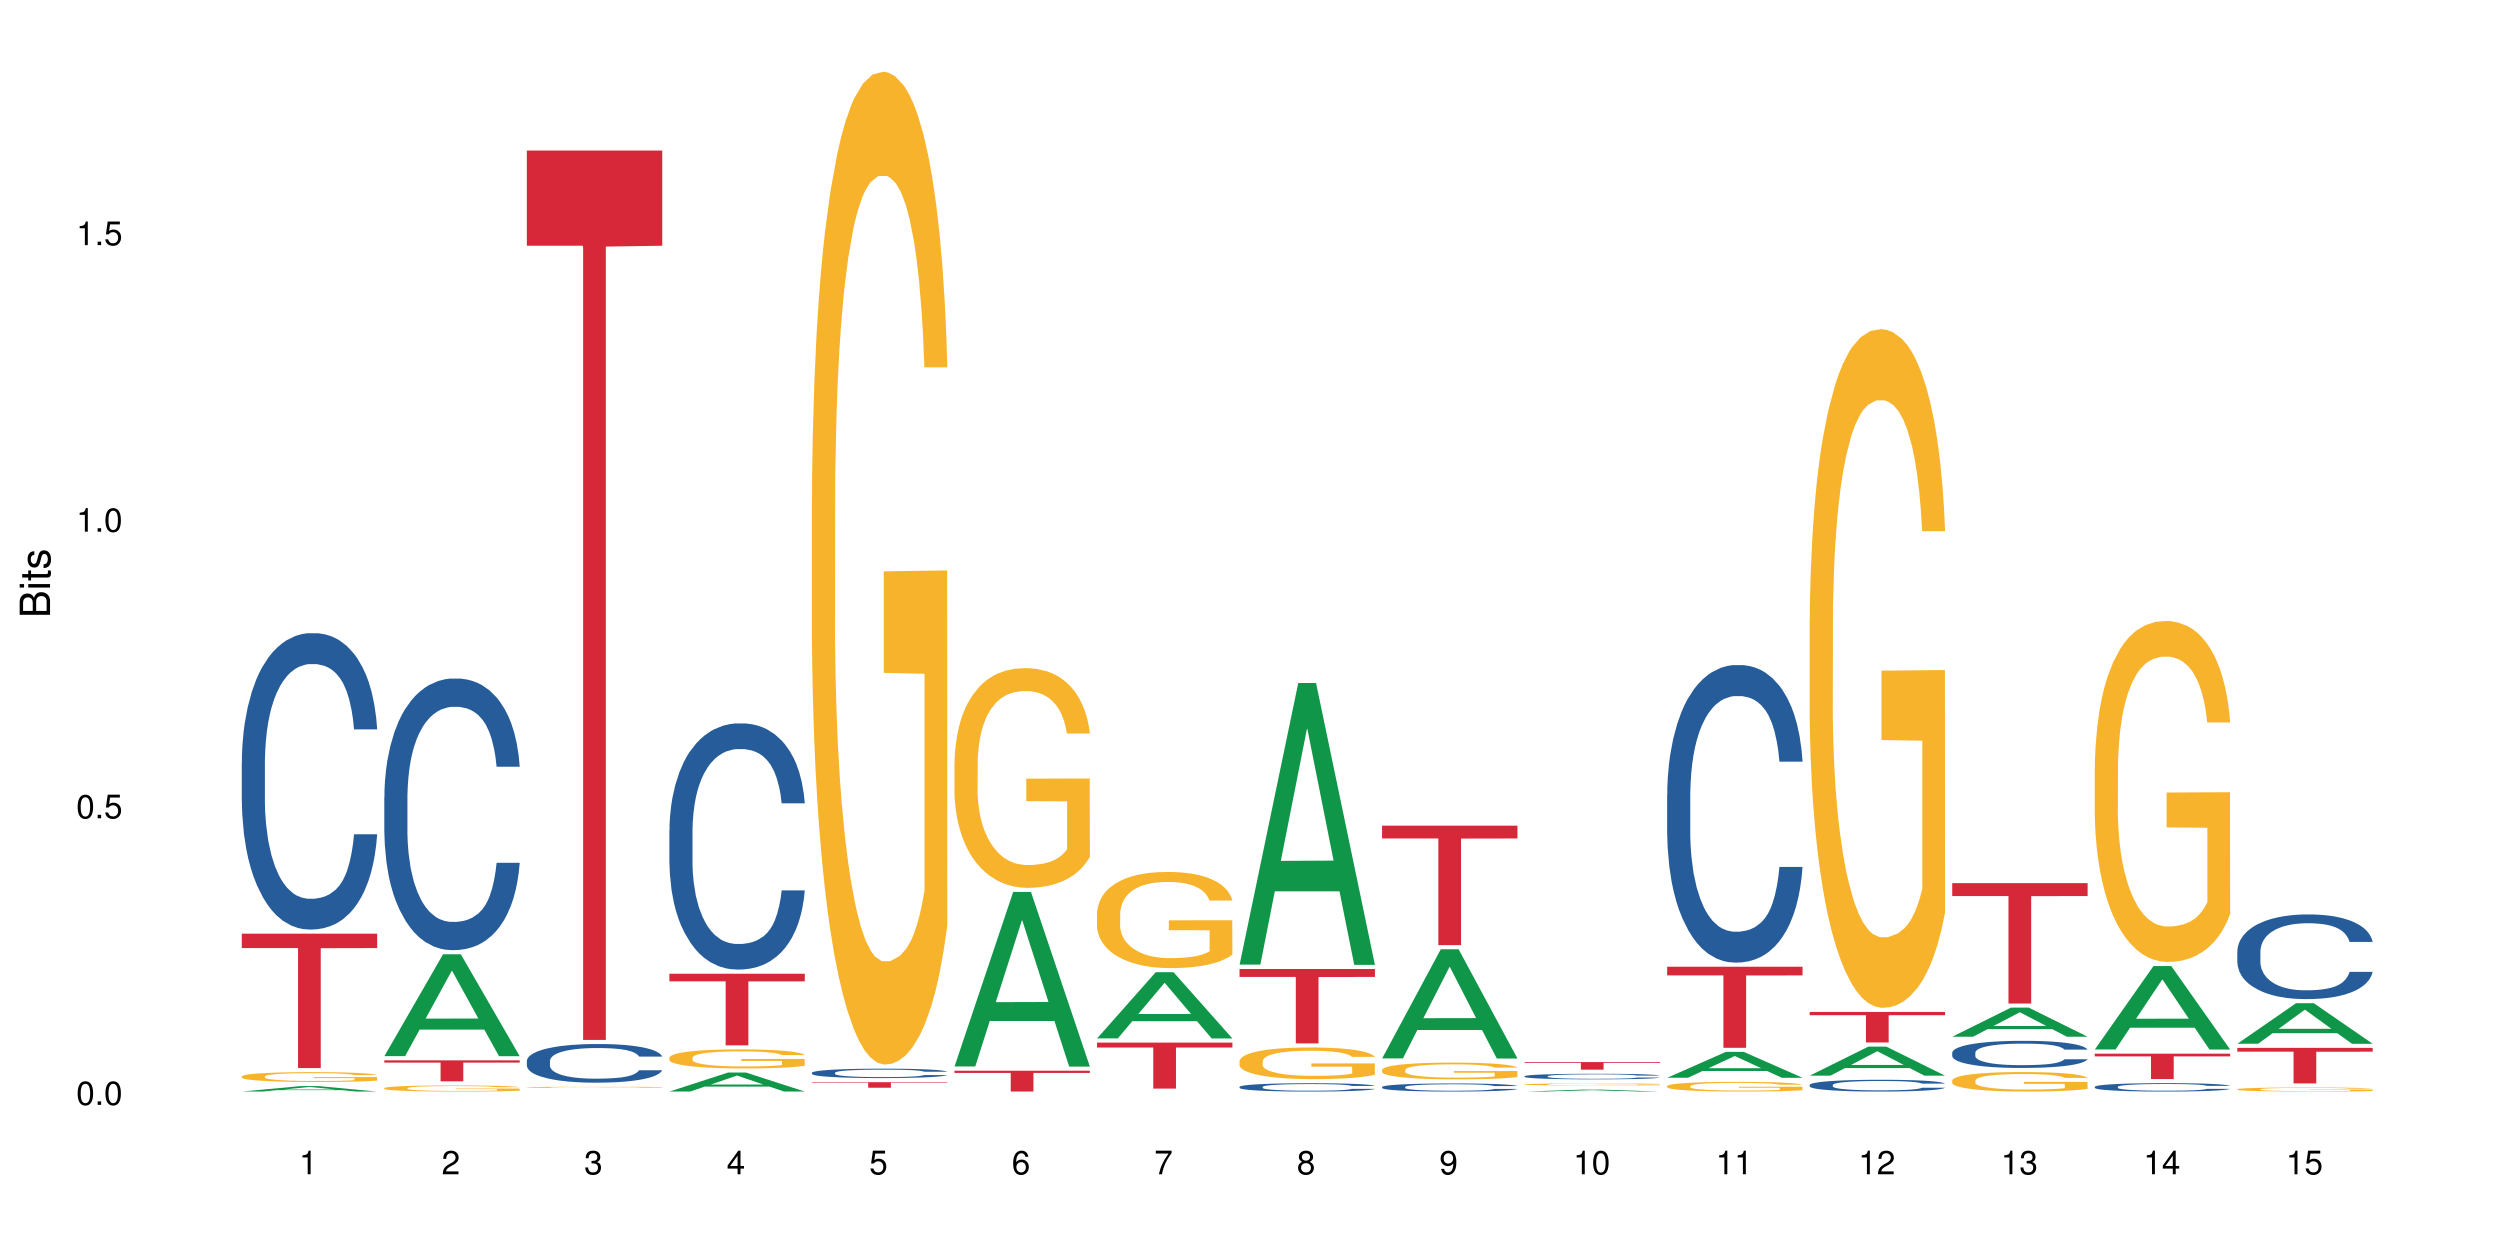 <?xml version="1.0" encoding="UTF-8"?>
<svg xmlns="http://www.w3.org/2000/svg" xmlns:xlink="http://www.w3.org/1999/xlink" width="720pt" height="360pt" viewBox="0 0 720 360" version="1.1">
<defs>
<g>
<symbol overflow="visible" id="glyph0-0">
<path style="stroke:none;" d=""/>
</symbol>
<symbol overflow="visible" id="glyph0-1">
<path style="stroke:none;" d="M 2.641 -6.797 C 2 -6.797 1.422 -6.531 1.078 -6.047 C 0.641 -5.453 0.406 -4.547 0.406 -3.297 C 0.406 -1 1.188 0.219 2.641 0.219 C 4.078 0.219 4.859 -1 4.859 -3.234 C 4.859 -4.562 4.656 -5.438 4.203 -6.047 C 3.844 -6.531 3.281 -6.797 2.641 -6.797 Z M 2.641 -6.047 C 3.547 -6.047 4 -5.125 4 -3.312 C 4 -1.375 3.562 -0.484 2.625 -0.484 C 1.734 -0.484 1.281 -1.422 1.281 -3.281 C 1.281 -5.141 1.734 -6.047 2.641 -6.047 Z M 2.641 -6.047 "/>
</symbol>
<symbol overflow="visible" id="glyph0-2">
<path style="stroke:none;" d="M 1.828 -1 L 0.828 -1 L 0.828 0 L 1.828 0 Z M 1.828 -1 "/>
</symbol>
<symbol overflow="visible" id="glyph0-3">
<path style="stroke:none;" d="M 4.562 -6.797 L 1.062 -6.797 L 0.547 -3.094 L 1.328 -3.094 C 1.719 -3.562 2.047 -3.734 2.578 -3.734 C 3.484 -3.734 4.062 -3.109 4.062 -2.094 C 4.062 -1.125 3.484 -0.531 2.578 -0.531 C 1.828 -0.531 1.375 -0.906 1.188 -1.672 L 0.328 -1.672 C 0.453 -1.109 0.547 -0.844 0.75 -0.594 C 1.125 -0.078 1.828 0.219 2.594 0.219 C 3.969 0.219 4.922 -0.781 4.922 -2.219 C 4.922 -3.562 4.031 -4.484 2.719 -4.484 C 2.25 -4.484 1.859 -4.359 1.469 -4.062 L 1.734 -5.969 L 4.562 -5.969 Z M 4.562 -6.797 "/>
</symbol>
<symbol overflow="visible" id="glyph0-4">
<path style="stroke:none;" d="M 2.484 -4.844 L 2.484 0 L 3.328 0 L 3.328 -6.797 L 2.766 -6.797 C 2.469 -5.75 2.281 -5.609 0.984 -5.453 L 0.984 -4.844 Z M 2.484 -4.844 "/>
</symbol>
<symbol overflow="visible" id="glyph0-5">
<path style="stroke:none;" d="M 4.859 -0.828 L 1.281 -0.828 C 1.359 -1.391 1.672 -1.75 2.5 -2.234 L 3.469 -2.75 C 4.406 -3.266 4.906 -3.969 4.906 -4.812 C 4.906 -5.375 4.672 -5.906 4.266 -6.266 C 3.859 -6.625 3.375 -6.797 2.719 -6.797 C 1.859 -6.797 1.219 -6.5 0.844 -5.922 C 0.609 -5.562 0.5 -5.125 0.484 -4.438 L 1.328 -4.438 C 1.359 -4.906 1.406 -5.188 1.531 -5.406 C 1.75 -5.812 2.188 -6.062 2.703 -6.062 C 3.469 -6.062 4.031 -5.516 4.031 -4.781 C 4.031 -4.25 3.719 -3.797 3.125 -3.438 L 2.234 -2.938 C 0.812 -2.141 0.406 -1.5 0.328 0 L 4.859 0 Z M 4.859 -0.828 "/>
</symbol>
<symbol overflow="visible" id="glyph0-6">
<path style="stroke:none;" d="M 2.125 -3.125 L 2.578 -3.125 C 3.516 -3.125 3.984 -2.703 3.984 -1.891 C 3.984 -1.031 3.469 -0.531 2.578 -0.531 C 1.656 -0.531 1.203 -0.984 1.156 -1.969 L 0.312 -1.969 C 0.344 -1.422 0.438 -1.078 0.609 -0.766 C 0.953 -0.109 1.625 0.219 2.547 0.219 C 3.953 0.219 4.859 -0.609 4.859 -1.906 C 4.859 -2.766 4.516 -3.25 3.703 -3.516 C 4.344 -3.766 4.656 -4.25 4.656 -4.938 C 4.656 -6.109 3.875 -6.797 2.578 -6.797 C 1.203 -6.797 0.484 -6.047 0.453 -4.609 L 1.297 -4.609 C 1.312 -5.016 1.344 -5.25 1.453 -5.453 C 1.641 -5.828 2.062 -6.062 2.594 -6.062 C 3.344 -6.062 3.797 -5.625 3.797 -4.906 C 3.797 -4.422 3.609 -4.141 3.25 -3.984 C 3.016 -3.891 2.719 -3.844 2.125 -3.844 Z M 2.125 -3.125 "/>
</symbol>
<symbol overflow="visible" id="glyph0-7">
<path style="stroke:none;" d="M 3.141 -1.625 L 3.141 0 L 3.984 0 L 3.984 -1.625 L 4.984 -1.625 L 4.984 -2.391 L 3.984 -2.391 L 3.984 -6.797 L 3.359 -6.797 L 0.266 -2.516 L 0.266 -1.625 Z M 3.141 -2.391 L 1 -2.391 L 3.141 -5.359 Z M 3.141 -2.391 "/>
</symbol>
<symbol overflow="visible" id="glyph0-8">
<path style="stroke:none;" d="M 4.781 -5.031 C 4.609 -6.141 3.891 -6.797 2.844 -6.797 C 2.094 -6.797 1.422 -6.438 1.031 -5.828 C 0.609 -5.172 0.406 -4.344 0.406 -3.094 C 0.406 -1.953 0.578 -1.234 0.984 -0.625 C 1.359 -0.078 1.953 0.219 2.703 0.219 C 3.984 0.219 4.922 -0.734 4.922 -2.078 C 4.922 -3.344 4.062 -4.234 2.844 -4.234 C 2.172 -4.234 1.641 -3.969 1.281 -3.469 C 1.281 -5.125 1.828 -6.047 2.797 -6.047 C 3.391 -6.047 3.797 -5.672 3.938 -5.031 Z M 2.734 -3.484 C 3.547 -3.484 4.062 -2.922 4.062 -2 C 4.062 -1.156 3.484 -0.531 2.703 -0.531 C 1.922 -0.531 1.328 -1.188 1.328 -2.047 C 1.328 -2.891 1.906 -3.484 2.734 -3.484 Z M 2.734 -3.484 "/>
</symbol>
<symbol overflow="visible" id="glyph0-9">
<path style="stroke:none;" d="M 4.984 -6.797 L 0.438 -6.797 L 0.438 -5.969 L 4.109 -5.969 C 2.5 -3.656 1.828 -2.234 1.328 0 L 2.219 0 C 2.594 -2.172 3.453 -4.047 4.984 -6.094 Z M 4.984 -6.797 "/>
</symbol>
<symbol overflow="visible" id="glyph0-10">
<path style="stroke:none;" d="M 3.75 -3.578 C 4.453 -4 4.688 -4.344 4.688 -4.984 C 4.688 -6.047 3.844 -6.797 2.641 -6.797 C 1.438 -6.797 0.594 -6.047 0.594 -4.984 C 0.594 -4.359 0.828 -4.016 1.516 -3.578 C 0.734 -3.203 0.359 -2.641 0.359 -1.891 C 0.359 -0.641 1.297 0.219 2.641 0.219 C 3.984 0.219 4.922 -0.641 4.922 -1.875 C 4.922 -2.641 4.531 -3.203 3.75 -3.578 Z M 2.641 -6.047 C 3.359 -6.047 3.812 -5.625 3.812 -4.969 C 3.812 -4.344 3.344 -3.922 2.641 -3.922 C 1.922 -3.922 1.453 -4.344 1.453 -4.984 C 1.453 -5.625 1.922 -6.047 2.641 -6.047 Z M 2.641 -3.203 C 3.484 -3.203 4.062 -2.672 4.062 -1.875 C 4.062 -1.062 3.484 -0.531 2.625 -0.531 C 1.797 -0.531 1.219 -1.078 1.219 -1.875 C 1.219 -2.672 1.797 -3.203 2.641 -3.203 Z M 2.641 -3.203 "/>
</symbol>
<symbol overflow="visible" id="glyph0-11">
<path style="stroke:none;" d="M 0.516 -1.547 C 0.672 -0.438 1.406 0.219 2.438 0.219 C 3.188 0.219 3.859 -0.141 4.266 -0.75 C 4.688 -1.406 4.891 -2.25 4.891 -3.484 C 4.891 -4.625 4.703 -5.359 4.312 -5.953 C 3.938 -6.5 3.344 -6.797 2.594 -6.797 C 1.297 -6.797 0.359 -5.844 0.359 -4.516 C 0.359 -3.25 1.234 -2.344 2.453 -2.344 C 3.094 -2.344 3.562 -2.578 4.016 -3.109 C 4 -1.453 3.469 -0.531 2.5 -0.531 C 1.906 -0.531 1.484 -0.906 1.359 -1.547 Z M 2.578 -6.062 C 3.375 -6.062 3.969 -5.406 3.969 -4.531 C 3.969 -3.688 3.375 -3.094 2.547 -3.094 C 1.734 -3.094 1.234 -3.672 1.234 -4.578 C 1.234 -5.438 1.797 -6.062 2.578 -6.062 Z M 2.578 -6.062 "/>
</symbol>
<symbol overflow="visible" id="glyph1-0">
<path style="stroke:none;" d=""/>
</symbol>
<symbol overflow="visible" id="glyph1-1">
<path style="stroke:none;" d="M 0 -0.953 L 0 -4.891 C 0 -5.719 -0.234 -6.344 -0.734 -6.797 C -1.188 -7.234 -1.812 -7.469 -2.5 -7.469 C -3.547 -7.469 -4.188 -7 -4.625 -5.875 C -4.984 -6.672 -5.641 -7.094 -6.531 -7.094 C -7.156 -7.094 -7.734 -6.859 -8.141 -6.391 C -8.562 -5.938 -8.75 -5.344 -8.75 -4.5 L -8.75 -0.953 Z M -4.984 -2.062 L -7.766 -2.062 L -7.766 -4.219 C -7.766 -4.844 -7.688 -5.203 -7.453 -5.5 C -7.219 -5.812 -6.859 -5.969 -6.375 -5.969 C -5.906 -5.969 -5.531 -5.812 -5.297 -5.5 C -5.062 -5.203 -4.984 -4.844 -4.984 -4.219 Z M -0.984 -2.062 L -4 -2.062 L -4 -4.781 C -4 -5.328 -3.859 -5.688 -3.578 -5.953 C -3.297 -6.219 -2.922 -6.359 -2.484 -6.359 C -2.062 -6.359 -1.688 -6.219 -1.406 -5.953 C -1.109 -5.688 -0.984 -5.328 -0.984 -4.781 Z M -0.984 -2.062 "/>
</symbol>
<symbol overflow="visible" id="glyph1-2">
<path style="stroke:none;" d="M -6.281 -1.797 L -6.281 -0.797 L 0 -0.797 L 0 -1.797 Z M -8.75 -1.797 L -8.75 -0.797 L -7.484 -0.797 L -7.484 -1.797 Z M -8.75 -1.797 "/>
</symbol>
<symbol overflow="visible" id="glyph1-3">
<path style="stroke:none;" d="M -6.281 -3.047 L -6.281 -2.016 L -8.016 -2.016 L -8.016 -1.016 L -6.281 -1.016 L -6.281 -0.172 L -5.469 -0.172 L -5.469 -1.016 L -0.719 -1.016 C -0.078 -1.016 0.281 -1.453 0.281 -2.234 C 0.281 -2.469 0.25 -2.719 0.188 -3.047 L -0.641 -3.047 C -0.609 -2.922 -0.594 -2.766 -0.594 -2.562 C -0.594 -2.141 -0.719 -2.016 -1.156 -2.016 L -5.469 -2.016 L -5.469 -3.047 Z M -6.281 -3.047 "/>
</symbol>
<symbol overflow="visible" id="glyph1-4">
<path style="stroke:none;" d="M -4.531 -5.25 C -5.766 -5.25 -6.469 -4.422 -6.469 -2.969 C -6.469 -1.516 -5.719 -0.562 -4.547 -0.562 C -3.562 -0.562 -3.094 -1.062 -2.734 -2.562 L -2.516 -3.484 C -2.344 -4.188 -2.094 -4.469 -1.625 -4.469 C -1.047 -4.469 -0.641 -3.875 -0.641 -3 C -0.641 -2.453 -0.797 -2 -1.062 -1.75 C -1.25 -1.594 -1.422 -1.531 -1.875 -1.469 L -1.875 -0.406 C -0.422 -0.453 0.281 -1.266 0.281 -2.922 C 0.281 -4.5 -0.5 -5.516 -1.719 -5.516 C -2.656 -5.516 -3.172 -4.984 -3.469 -3.734 L -3.703 -2.766 C -3.891 -1.953 -4.156 -1.609 -4.594 -1.609 C -5.172 -1.609 -5.547 -2.125 -5.547 -2.938 C -5.547 -3.75 -5.203 -4.172 -4.531 -4.203 Z M -4.531 -5.25 "/>
</symbol>
</g>
</defs>
<g id="surface126751">
<rect x="0" y="0" width="720" height="360" style="fill:rgb(100%,100%,100%);fill-opacity:1;stroke:none;"/>
<path style=" stroke:none;fill-rule:nonzero;fill:rgb(6.275%,58.824%,28.235%);fill-opacity:1;" d="M 69.629 314.371 L 69.672 314.367 L 86.547 312.793 L 91.672 312.793 L 108.629 314.371 L 102.668 314.371 L 98.418 313.957 L 79.797 313.957 L 75.629 314.371 L 69.629 314.371 L 81.586 313.789 L 96.711 313.785 L 89.172 313.051 L 89.086 313.047 L 89.004 313.051 L 81.547 313.785 L 81.586 313.789 Z M 69.629 314.371 "/>
<path style=" stroke:none;fill-rule:nonzero;fill:rgb(14.51%,36.078%,60%);fill-opacity:1;" d="M 69.629 219.512 L 69.676 219.434 L 69.676 217.559 L 69.82 214.594 L 70.152 210.852 L 70.484 208.277 L 71.34 203.676 L 72.531 199.227 L 73.766 195.793 L 74.672 193.766 L 75.48 192.207 L 77.332 189.32 L 78.523 187.836 L 79.809 186.512 L 81.375 185.184 L 82.52 184.406 L 85.086 183.156 L 86.988 182.609 L 88.461 182.375 L 91.648 182.375 L 93.551 182.688 L 94.93 183.078 L 96.453 183.703 L 97.738 184.406 L 99.973 186.121 L 101.969 188.305 L 102.871 189.555 L 104.301 191.973 L 105.395 194.312 L 106.156 196.34 L 107.012 199.227 L 107.77 202.738 L 108.344 206.715 L 108.629 210.07 L 101.969 210.07 L 101.637 206.949 L 101.258 204.531 L 100.543 201.332 L 99.828 199.07 L 98.832 196.809 L 97.926 195.328 L 96.691 193.844 L 95.598 192.906 L 94.453 192.207 L 93.359 191.738 L 91.27 191.27 L 88.844 191.27 L 87.938 191.426 L 86.086 192.051 L 85.086 192.598 L 83.66 193.688 L 82.66 194.703 L 81.473 196.262 L 80.664 197.59 L 79.664 199.617 L 78.949 201.41 L 78.141 203.984 L 77.668 205.938 L 77.238 208.121 L 76.859 210.695 L 76.574 213.426 L 76.383 216.312 L 76.289 219.121 L 76.289 231.211 L 76.383 234.02 L 76.621 237.297 L 77.238 242.055 L 78.141 246.191 L 79.188 249.469 L 80.188 251.809 L 80.758 252.898 L 81.52 254.148 L 82.707 255.707 L 84.422 257.27 L 85.418 257.895 L 86.941 258.516 L 88.512 258.828 L 90.602 258.828 L 92.457 258.516 L 93.695 258.125 L 94.977 257.504 L 96.738 256.176 L 97.832 254.93 L 98.781 253.445 L 99.496 251.965 L 99.973 250.715 L 100.684 248.297 L 101.258 245.645 L 101.684 242.914 L 101.969 240.262 L 108.629 240.262 L 108.344 243.383 L 107.914 246.426 L 107.484 248.688 L 106.82 251.418 L 106.059 253.836 L 104.965 256.566 L 104.062 258.359 L 102.871 260.312 L 101.777 261.793 L 100.59 263.121 L 98.832 264.68 L 97.688 265.461 L 96.453 266.16 L 94.977 266.785 L 93.125 267.332 L 91.125 267.645 L 89.27 267.723 L 87.273 267.566 L 85.801 267.254 L 83.848 266.551 L 81.426 265.148 L 79.664 263.664 L 78.285 262.184 L 77.098 260.625 L 75.766 258.516 L 74.051 255.086 L 73.008 252.434 L 72.293 250.246 L 71.484 247.203 L 70.914 244.473 L 70.246 240.105 L 69.773 234.566 L 69.629 230.277 Z M 69.629 219.512 "/>
<path style=" stroke:none;fill-rule:nonzero;fill:rgb(96.863%,70.196%,16.863%);fill-opacity:1;" d="M 69.629 309.992 L 69.676 309.988 L 69.676 309.938 L 69.867 309.82 L 70.344 309.66 L 70.961 309.527 L 71.625 309.426 L 72.055 309.371 L 72.77 309.293 L 73.387 309.238 L 74.957 309.121 L 76.953 309.012 L 78.047 308.965 L 79.285 308.922 L 81.043 308.871 L 81.852 308.855 L 84.324 308.812 L 87.133 308.785 L 90.223 308.777 L 91.648 308.781 L 93.598 308.793 L 96.262 308.82 L 97.785 308.848 L 98.973 308.871 L 100.211 308.906 L 101.73 308.957 L 103.16 309.02 L 104.301 309.082 L 105.441 309.16 L 106.391 309.242 L 107.199 309.332 L 107.914 309.441 L 108.344 309.531 L 108.629 309.621 L 102.016 309.621 L 101.637 309.531 L 101.207 309.461 L 100.496 309.375 L 99.781 309.312 L 99.066 309.266 L 97.738 309.199 L 96.594 309.156 L 95.168 309.121 L 93.789 309.098 L 92.219 309.082 L 91.27 309.078 L 88.746 309.078 L 86.465 309.094 L 85.133 309.113 L 84.184 309.137 L 82.852 309.176 L 82.043 309.207 L 81.566 309.227 L 80.141 309.305 L 79.188 309.379 L 78.664 309.43 L 78 309.504 L 77.523 309.574 L 77 309.68 L 76.715 309.758 L 76.336 309.934 L 76.289 310.398 L 76.43 310.496 L 76.715 310.602 L 77.098 310.695 L 77.668 310.793 L 78.238 310.871 L 79.234 310.969 L 80.094 311.039 L 80.758 311.082 L 82.043 311.152 L 82.566 311.176 L 83.801 311.223 L 85.086 311.258 L 86.656 311.289 L 87.844 311.305 L 89.746 311.316 L 92.172 311.316 L 95.027 311.301 L 96.832 311.281 L 98.07 311.262 L 98.879 311.242 L 99.875 311.215 L 100.59 311.188 L 101.258 311.16 L 102.062 311.113 L 102.062 310.496 L 90.316 310.492 L 90.316 310.203 L 108.578 310.203 L 108.629 311.215 L 107.629 311.285 L 106.391 311.352 L 105.203 311.402 L 103.965 311.445 L 102.207 311.496 L 100.781 311.527 L 98.594 311.562 L 96.594 311.586 L 94.504 311.602 L 92.648 311.609 L 90.461 311.613 L 88.512 311.605 L 86.418 311.59 L 84.754 311.57 L 83.23 311.543 L 81.711 311.512 L 79.809 311.457 L 78.57 311.414 L 77.285 311.359 L 76.004 311.293 L 74.859 311.223 L 74.102 311.168 L 73.34 311.105 L 72.531 311.031 L 71.77 310.941 L 71.199 310.863 L 70.676 310.77 L 70.297 310.688 L 69.914 310.57 L 69.723 310.477 L 69.629 310.395 Z M 69.629 309.992 "/>
<path style=" stroke:none;fill-rule:nonzero;fill:rgb(83.922%,15.686%,22.353%);fill-opacity:1;" d="M 69.629 268.902 L 108.629 268.902 L 108.629 273.043 L 92.375 273.082 L 92.375 307.598 L 85.836 307.598 L 85.836 273.117 L 85.742 273.043 L 69.629 273.043 Z M 69.629 268.902 "/>
<path style=" stroke:none;fill-rule:nonzero;fill:rgb(6.275%,58.824%,28.235%);fill-opacity:1;" d="M 110.68 304.164 L 110.723 304.137 L 127.598 274.832 L 132.719 274.832 L 149.68 304.191 L 143.719 304.191 L 139.469 296.527 L 120.848 296.527 L 116.68 304.164 L 110.68 304.164 L 122.637 293.359 L 137.762 293.332 L 130.223 279.629 L 130.137 279.602 L 130.055 279.684 L 122.598 293.332 L 122.637 293.359 Z M 110.68 304.164 "/>
<path style=" stroke:none;fill-rule:nonzero;fill:rgb(14.51%,36.078%,60%);fill-opacity:1;" d="M 110.68 229.469 L 110.727 229.398 L 110.727 227.684 L 110.871 224.965 L 111.203 221.531 L 111.535 219.172 L 112.391 214.957 L 113.582 210.879 L 114.816 207.734 L 115.723 205.875 L 116.531 204.445 L 118.383 201.801 L 119.574 200.441 L 120.859 199.227 L 122.426 198.012 L 123.57 197.297 L 126.137 196.152 L 128.039 195.652 L 129.512 195.438 L 132.699 195.438 L 134.602 195.723 L 135.98 196.082 L 137.504 196.652 L 138.789 197.297 L 141.023 198.867 L 143.02 200.871 L 143.922 202.016 L 145.352 204.23 L 146.445 206.375 L 147.207 208.234 L 148.062 210.879 L 148.82 214.098 L 149.395 217.742 L 149.68 220.816 L 143.02 220.816 L 142.688 217.957 L 142.305 215.742 L 141.594 212.809 L 140.879 210.738 L 139.883 208.664 L 138.977 207.305 L 137.742 205.945 L 136.648 205.09 L 135.504 204.445 L 134.41 204.016 L 132.32 203.586 L 129.895 203.586 L 128.988 203.73 L 127.137 204.301 L 126.137 204.805 L 124.711 205.805 L 123.711 206.734 L 122.523 208.164 L 121.715 209.379 L 120.715 211.238 L 120 212.883 L 119.191 215.242 L 118.719 217.027 L 118.289 219.031 L 117.91 221.391 L 117.625 223.891 L 117.434 226.539 L 117.34 229.113 L 117.34 240.195 L 117.434 242.77 L 117.672 245.77 L 118.289 250.133 L 119.191 253.922 L 120.238 256.926 L 121.238 259.07 L 121.809 260.07 L 122.57 261.215 L 123.758 262.645 L 125.473 264.074 L 126.469 264.645 L 127.992 265.219 L 129.562 265.504 L 131.652 265.504 L 133.508 265.219 L 134.746 264.859 L 136.027 264.289 L 137.789 263.074 L 138.883 261.93 L 139.832 260.57 L 140.547 259.211 L 141.023 258.066 L 141.734 255.852 L 142.305 253.422 L 142.734 250.918 L 143.02 248.488 L 149.68 248.488 L 149.395 251.348 L 148.965 254.137 L 148.535 256.211 L 147.871 258.711 L 147.109 260.93 L 146.016 263.43 L 145.113 265.074 L 143.922 266.863 L 142.828 268.219 L 141.641 269.438 L 139.883 270.867 L 138.738 271.582 L 137.504 272.223 L 136.027 272.797 L 134.176 273.297 L 132.176 273.582 L 130.32 273.652 L 128.324 273.512 L 126.852 273.227 L 124.898 272.582 L 122.473 271.293 L 120.715 269.938 L 119.336 268.578 L 118.148 267.148 L 116.816 265.219 L 115.102 262.07 L 114.059 259.641 L 113.344 257.641 L 112.535 254.852 L 111.965 252.348 L 111.297 248.344 L 110.824 243.27 L 110.68 239.336 Z M 110.68 229.469 "/>
<path style=" stroke:none;fill-rule:nonzero;fill:rgb(96.863%,70.196%,16.863%);fill-opacity:1;" d="M 110.68 313.363 L 110.727 313.363 L 110.727 313.332 L 110.918 313.258 L 111.395 313.156 L 112.012 313.074 L 112.676 313.012 L 113.105 312.977 L 113.82 312.93 L 114.438 312.895 L 116.008 312.82 L 118.004 312.754 L 119.098 312.727 L 120.336 312.699 L 122.094 312.668 L 122.902 312.656 L 125.375 312.629 L 128.18 312.613 L 131.273 312.609 L 132.699 312.609 L 134.648 312.617 L 137.312 312.637 L 138.836 312.652 L 140.023 312.668 L 141.262 312.688 L 142.781 312.719 L 144.207 312.758 L 145.352 312.797 L 146.492 312.848 L 147.441 312.898 L 148.25 312.953 L 148.965 313.02 L 149.395 313.078 L 149.68 313.133 L 143.066 313.133 L 142.688 313.078 L 142.258 313.035 L 141.547 312.98 L 140.832 312.941 L 140.117 312.91 L 138.789 312.871 L 137.645 312.844 L 136.219 312.82 L 134.84 312.809 L 133.27 312.797 L 132.32 312.793 L 129.797 312.793 L 127.516 312.805 L 126.184 312.82 L 125.234 312.832 L 123.902 312.855 L 123.094 312.875 L 122.617 312.887 L 121.191 312.938 L 120.238 312.984 L 119.715 313.012 L 119.051 313.062 L 118.574 313.105 L 118.051 313.168 L 117.766 313.219 L 117.387 313.328 L 117.34 313.617 L 117.48 313.676 L 117.766 313.742 L 118.148 313.801 L 118.719 313.863 L 119.289 313.91 L 120.285 313.973 L 121.145 314.012 L 121.809 314.039 L 123.094 314.086 L 123.617 314.098 L 124.852 314.129 L 126.137 314.148 L 127.707 314.168 L 128.895 314.18 L 130.797 314.188 L 133.223 314.188 L 136.078 314.176 L 137.883 314.164 L 139.121 314.152 L 139.93 314.141 L 140.926 314.121 L 141.641 314.105 L 142.305 314.09 L 143.113 314.062 L 143.113 313.676 L 131.367 313.676 L 131.367 313.496 L 149.629 313.492 L 149.68 314.121 L 148.68 314.168 L 147.441 314.207 L 146.254 314.242 L 145.016 314.27 L 143.258 314.297 L 141.832 314.316 L 139.645 314.34 L 137.645 314.355 L 135.555 314.363 L 133.699 314.367 L 131.512 314.371 L 129.562 314.367 L 127.469 314.359 L 125.805 314.344 L 124.281 314.328 L 122.762 314.309 L 120.859 314.273 L 119.621 314.246 L 118.336 314.215 L 117.055 314.172 L 115.91 314.129 L 115.152 314.094 L 114.391 314.059 L 113.582 314.008 L 112.82 313.953 L 112.25 313.902 L 111.727 313.848 L 111.348 313.793 L 110.965 313.723 L 110.773 313.664 L 110.68 313.613 Z M 110.68 313.363 "/>
<path style=" stroke:none;fill-rule:nonzero;fill:rgb(83.922%,15.686%,22.353%);fill-opacity:1;" d="M 110.68 305.371 L 149.68 305.371 L 149.68 306.02 L 133.426 306.023 L 133.426 311.43 L 126.887 311.43 L 126.887 306.031 L 126.793 306.02 L 110.68 306.02 Z M 110.68 305.371 "/>
<path style=" stroke:none;fill-rule:nonzero;fill:rgb(14.51%,36.078%,60%);fill-opacity:1;" d="M 151.73 305.523 L 151.777 305.516 L 151.777 305.27 L 151.922 304.883 L 152.254 304.395 L 152.586 304.059 L 153.441 303.461 L 154.633 302.879 L 155.867 302.434 L 156.773 302.168 L 157.582 301.965 L 159.434 301.59 L 160.625 301.395 L 161.91 301.223 L 163.477 301.051 L 164.617 300.949 L 167.188 300.785 L 169.09 300.715 L 170.562 300.684 L 173.75 300.684 L 175.652 300.727 L 177.031 300.777 L 178.555 300.859 L 179.84 300.949 L 182.074 301.172 L 184.07 301.457 L 184.973 301.621 L 186.402 301.934 L 187.496 302.238 L 188.254 302.504 L 189.113 302.879 L 189.871 303.34 L 190.445 303.855 L 190.73 304.293 L 184.07 304.293 L 183.738 303.887 L 183.355 303.57 L 182.645 303.156 L 181.93 302.859 L 180.934 302.566 L 180.027 302.371 L 178.793 302.18 L 177.699 302.059 L 176.555 301.965 L 175.461 301.906 L 173.371 301.844 L 170.945 301.844 L 170.039 301.863 L 168.188 301.945 L 167.188 302.016 L 165.762 302.16 L 164.762 302.293 L 163.574 302.496 L 162.766 302.668 L 161.766 302.93 L 161.051 303.164 L 160.242 303.5 L 159.77 303.754 L 159.34 304.039 L 158.961 304.375 L 158.676 304.73 L 158.484 305.105 L 158.391 305.473 L 158.391 307.051 L 158.484 307.414 L 158.723 307.844 L 159.34 308.461 L 160.242 309 L 161.289 309.43 L 162.289 309.734 L 162.859 309.875 L 163.621 310.039 L 164.809 310.242 L 166.52 310.445 L 167.52 310.527 L 169.043 310.609 L 170.613 310.648 L 172.703 310.648 L 174.559 310.609 L 175.797 310.559 L 177.078 310.477 L 178.84 310.305 L 179.934 310.141 L 180.883 309.945 L 181.598 309.754 L 182.074 309.59 L 182.785 309.277 L 183.355 308.93 L 183.785 308.574 L 184.07 308.23 L 190.73 308.23 L 190.445 308.637 L 190.016 309.031 L 189.586 309.328 L 188.922 309.684 L 188.16 309.996 L 187.066 310.355 L 186.164 310.586 L 184.973 310.84 L 183.879 311.035 L 182.691 311.207 L 180.934 311.41 L 179.789 311.512 L 178.555 311.605 L 177.078 311.688 L 175.227 311.758 L 173.227 311.797 L 171.371 311.809 L 169.375 311.789 L 167.902 311.746 L 165.949 311.656 L 163.523 311.473 L 161.766 311.277 L 160.387 311.086 L 159.199 310.883 L 157.867 310.609 L 156.152 310.16 L 155.105 309.816 L 154.395 309.531 L 153.586 309.133 L 153.016 308.777 L 152.348 308.207 L 151.875 307.488 L 151.73 306.926 Z M 151.73 305.523 "/>
<path style=" stroke:none;fill-rule:nonzero;fill:rgb(96.863%,70.196%,16.863%);fill-opacity:1;" d="M 151.73 313.141 L 151.777 313.141 L 151.777 313.133 L 151.969 313.117 L 152.445 313.098 L 153.062 313.082 L 153.727 313.07 L 154.156 313.062 L 154.871 313.051 L 155.488 313.047 L 157.059 313.031 L 159.055 313.016 L 160.148 313.012 L 161.387 313.004 L 163.145 313 L 163.953 312.996 L 166.426 312.992 L 169.23 312.988 L 175.699 312.988 L 178.363 312.992 L 179.887 312.996 L 181.074 313 L 182.312 313.004 L 183.832 313.008 L 185.258 313.02 L 186.402 313.027 L 187.543 313.035 L 188.492 313.047 L 189.301 313.059 L 190.016 313.07 L 190.445 313.082 L 190.73 313.094 L 184.117 313.094 L 183.738 313.082 L 183.309 313.074 L 182.598 313.062 L 181.168 313.047 L 179.84 313.039 L 178.695 313.035 L 177.27 313.031 L 175.891 313.027 L 174.32 313.027 L 173.371 313.023 L 170.848 313.023 L 168.566 313.027 L 167.234 313.031 L 166.285 313.031 L 164.953 313.039 L 164.145 313.043 L 163.668 313.043 L 162.242 313.055 L 161.289 313.062 L 160.766 313.07 L 160.102 313.078 L 159.625 313.09 L 159.102 313.102 L 158.816 313.109 L 158.438 313.133 L 158.391 313.191 L 158.531 313.203 L 158.816 313.219 L 159.199 313.23 L 159.77 313.242 L 160.34 313.25 L 161.336 313.266 L 162.195 313.273 L 162.859 313.277 L 164.145 313.289 L 164.668 313.289 L 165.902 313.297 L 167.188 313.301 L 168.758 313.305 L 169.945 313.305 L 171.848 313.309 L 174.273 313.309 L 177.129 313.305 L 178.934 313.305 L 180.172 313.301 L 180.98 313.297 L 181.977 313.297 L 182.691 313.293 L 183.355 313.289 L 184.164 313.281 L 184.164 313.203 L 172.418 313.203 L 172.418 313.168 L 190.68 313.168 L 190.73 313.297 L 189.73 313.305 L 188.492 313.312 L 187.305 313.32 L 186.066 313.324 L 184.309 313.332 L 182.883 313.336 L 180.695 313.34 L 178.695 313.344 L 168.52 313.344 L 166.855 313.34 L 165.332 313.336 L 163.812 313.332 L 161.91 313.324 L 160.672 313.32 L 159.387 313.312 L 158.105 313.305 L 156.961 313.297 L 156.203 313.289 L 155.441 313.281 L 154.633 313.273 L 153.871 313.262 L 153.301 313.25 L 152.777 313.238 L 152.398 313.227 L 152.016 313.215 L 151.824 313.203 L 151.73 313.191 Z M 151.73 313.141 "/>
<path style=" stroke:none;fill-rule:nonzero;fill:rgb(83.922%,15.686%,22.353%);fill-opacity:1;" d="M 151.73 43.355 L 190.73 43.355 L 190.73 70.773 L 174.477 71.016 L 174.477 299.504 L 167.938 299.504 L 167.938 71.258 L 167.84 70.773 L 151.73 70.773 Z M 151.73 43.355 "/>
<path style=" stroke:none;fill-rule:nonzero;fill:rgb(6.275%,58.824%,28.235%);fill-opacity:1;" d="M 192.781 314.367 L 192.824 314.359 L 209.695 308.887 L 214.82 308.887 L 231.781 314.371 L 225.82 314.371 L 221.57 312.941 L 202.949 312.941 L 198.781 314.367 L 192.781 314.367 L 204.738 312.348 L 219.863 312.344 L 212.32 309.785 L 212.238 309.777 L 212.156 309.793 L 204.699 312.344 L 204.738 312.348 Z M 192.781 314.367 "/>
<path style=" stroke:none;fill-rule:nonzero;fill:rgb(14.51%,36.078%,60%);fill-opacity:1;" d="M 192.781 239.199 L 192.828 239.133 L 192.828 237.578 L 192.973 235.117 L 193.305 232.008 L 193.637 229.867 L 194.492 226.047 L 195.684 222.352 L 196.918 219.5 L 197.824 217.816 L 198.633 216.52 L 200.484 214.121 L 201.676 212.891 L 202.957 211.789 L 204.527 210.688 L 205.668 210.039 L 208.238 209.004 L 210.141 208.551 L 211.613 208.355 L 214.801 208.355 L 216.703 208.613 L 218.082 208.938 L 219.605 209.457 L 220.887 210.039 L 223.125 211.465 L 225.121 213.281 L 226.023 214.316 L 227.453 216.324 L 228.547 218.27 L 229.305 219.953 L 230.164 222.352 L 230.922 225.27 L 231.496 228.574 L 231.781 231.359 L 225.121 231.359 L 224.789 228.766 L 224.406 226.758 L 223.695 224.102 L 222.98 222.223 L 221.984 220.344 L 221.078 219.113 L 219.844 217.879 L 218.75 217.102 L 217.605 216.52 L 216.512 216.133 L 214.422 215.742 L 211.996 215.742 L 211.09 215.871 L 209.238 216.391 L 208.238 216.844 L 206.812 217.75 L 205.812 218.594 L 204.625 219.891 L 203.816 220.992 L 202.816 222.676 L 202.102 224.168 L 201.293 226.305 L 200.82 227.926 L 200.391 229.738 L 200.012 231.879 L 199.727 234.145 L 199.535 236.543 L 199.441 238.875 L 199.441 248.918 L 199.535 251.25 L 199.773 253.973 L 200.391 257.926 L 201.293 261.359 L 202.34 264.082 L 203.34 266.027 L 203.91 266.934 L 204.672 267.969 L 205.859 269.266 L 207.57 270.562 L 208.57 271.078 L 210.094 271.598 L 211.664 271.859 L 213.754 271.859 L 215.609 271.598 L 216.848 271.273 L 218.129 270.758 L 219.891 269.656 L 220.984 268.617 L 221.934 267.387 L 222.648 266.156 L 223.125 265.117 L 223.836 263.109 L 224.406 260.906 L 224.836 258.641 L 225.121 256.438 L 231.781 256.438 L 231.496 259.027 L 231.066 261.555 L 230.637 263.434 L 229.973 265.703 L 229.211 267.711 L 228.117 269.977 L 227.215 271.469 L 226.023 273.09 L 224.93 274.32 L 223.742 275.422 L 221.984 276.719 L 220.84 277.367 L 219.605 277.949 L 218.129 278.469 L 216.277 278.922 L 214.277 279.18 L 212.422 279.246 L 210.426 279.113 L 208.953 278.855 L 207 278.273 L 204.574 277.105 L 202.816 275.875 L 201.438 274.645 L 200.25 273.348 L 198.918 271.598 L 197.203 268.746 L 196.156 266.543 L 195.445 264.73 L 194.637 262.203 L 194.066 259.934 L 193.398 256.305 L 192.926 251.707 L 192.781 248.141 Z M 192.781 239.199 "/>
<path style=" stroke:none;fill-rule:nonzero;fill:rgb(96.863%,70.196%,16.863%);fill-opacity:1;" d="M 192.781 304.574 L 192.828 304.57 L 192.828 304.469 L 193.02 304.246 L 193.496 303.934 L 194.113 303.68 L 194.777 303.477 L 195.207 303.375 L 195.922 303.223 L 196.539 303.113 L 198.109 302.887 L 200.105 302.676 L 201.199 302.586 L 202.438 302.5 L 204.195 302.406 L 205.004 302.371 L 207.477 302.293 L 210.281 302.242 L 213.375 302.227 L 214.801 302.23 L 216.75 302.25 L 219.414 302.309 L 220.938 302.355 L 222.125 302.406 L 223.363 302.473 L 224.883 302.57 L 226.309 302.691 L 227.453 302.812 L 228.594 302.961 L 229.543 303.121 L 230.352 303.297 L 231.066 303.508 L 231.496 303.684 L 231.781 303.859 L 225.168 303.859 L 224.789 303.684 L 224.359 303.547 L 223.648 303.383 L 222.934 303.262 L 222.219 303.168 L 220.887 303.039 L 219.746 302.957 L 218.32 302.887 L 216.941 302.844 L 215.371 302.812 L 214.422 302.801 L 211.898 302.801 L 209.617 302.836 L 208.285 302.879 L 207.336 302.918 L 206.004 302.992 L 205.195 303.051 L 204.719 303.094 L 203.293 303.246 L 202.34 303.387 L 201.816 303.484 L 201.152 303.633 L 200.676 303.77 L 200.152 303.969 L 199.867 304.117 L 199.488 304.461 L 199.441 305.359 L 199.582 305.551 L 199.867 305.758 L 200.25 305.938 L 200.82 306.125 L 201.391 306.273 L 202.387 306.469 L 203.246 306.598 L 203.91 306.684 L 205.195 306.816 L 205.719 306.863 L 206.953 306.953 L 208.238 307.023 L 209.809 307.082 L 210.996 307.113 L 212.898 307.137 L 215.324 307.137 L 218.18 307.109 L 219.984 307.066 L 221.223 307.027 L 222.031 306.992 L 223.027 306.938 L 223.742 306.887 L 224.406 306.832 L 225.215 306.746 L 225.215 305.551 L 213.469 305.547 L 213.469 304.984 L 231.73 304.98 L 231.781 306.938 L 230.781 307.074 L 229.543 307.203 L 228.355 307.305 L 227.117 307.387 L 225.359 307.484 L 223.934 307.543 L 221.746 307.613 L 219.746 307.66 L 217.656 307.688 L 215.801 307.703 L 213.613 307.707 L 211.664 307.699 L 209.57 307.668 L 207.906 307.629 L 206.383 307.578 L 204.859 307.512 L 202.957 307.41 L 201.723 307.324 L 200.438 307.219 L 199.152 307.094 L 198.012 306.957 L 197.25 306.852 L 196.492 306.734 L 195.684 306.582 L 194.922 306.41 L 194.352 306.258 L 193.828 306.082 L 193.445 305.918 L 193.066 305.691 L 192.875 305.512 L 192.781 305.355 Z M 192.781 304.574 "/>
<path style=" stroke:none;fill-rule:nonzero;fill:rgb(83.922%,15.686%,22.353%);fill-opacity:1;" d="M 192.781 280.426 L 231.781 280.426 L 231.781 282.633 L 215.527 282.652 L 215.527 301.047 L 208.988 301.047 L 208.988 282.672 L 208.891 282.633 L 192.781 282.633 Z M 192.781 280.426 "/>
<path style=" stroke:none;fill-rule:nonzero;fill:rgb(14.51%,36.078%,60%);fill-opacity:1;" d="M 233.832 308.953 L 233.879 308.949 L 233.879 308.891 L 234.023 308.797 L 234.355 308.68 L 234.688 308.598 L 235.543 308.449 L 236.734 308.309 L 237.969 308.199 L 238.875 308.137 L 239.684 308.086 L 241.535 307.996 L 242.727 307.949 L 244.008 307.906 L 245.578 307.863 L 246.719 307.84 L 249.289 307.801 L 251.191 307.781 L 252.664 307.777 L 255.852 307.777 L 257.754 307.785 L 259.133 307.797 L 260.656 307.816 L 261.938 307.84 L 264.176 307.895 L 266.172 307.965 L 267.074 308.004 L 268.504 308.078 L 269.598 308.152 L 270.355 308.219 L 271.215 308.309 L 271.973 308.422 L 272.543 308.547 L 272.832 308.652 L 266.172 308.652 L 265.84 308.555 L 265.457 308.477 L 264.746 308.375 L 264.031 308.305 L 263.031 308.234 L 262.129 308.188 L 260.895 308.141 L 259.801 308.109 L 258.656 308.086 L 257.562 308.074 L 255.473 308.059 L 253.047 308.059 L 252.141 308.062 L 250.289 308.082 L 249.289 308.102 L 247.863 308.133 L 246.863 308.168 L 245.676 308.215 L 244.867 308.258 L 243.867 308.324 L 243.152 308.379 L 242.344 308.461 L 241.871 308.523 L 241.441 308.594 L 241.062 308.676 L 240.777 308.762 L 240.586 308.852 L 240.492 308.941 L 240.492 309.324 L 240.586 309.414 L 240.824 309.52 L 241.441 309.668 L 242.344 309.801 L 243.391 309.902 L 244.391 309.977 L 244.961 310.012 L 245.723 310.051 L 246.91 310.102 L 248.621 310.152 L 249.621 310.172 L 251.145 310.191 L 252.711 310.199 L 254.805 310.199 L 256.66 310.191 L 257.898 310.18 L 259.18 310.16 L 260.941 310.117 L 262.035 310.078 L 262.984 310.031 L 263.699 309.984 L 264.176 309.945 L 264.887 309.867 L 265.457 309.781 L 265.887 309.695 L 266.172 309.613 L 272.832 309.613 L 272.543 309.711 L 272.117 309.809 L 271.688 309.879 L 271.023 309.965 L 270.262 310.043 L 269.168 310.129 L 268.266 310.188 L 267.074 310.25 L 265.98 310.297 L 264.793 310.336 L 263.031 310.387 L 261.891 310.41 L 260.656 310.434 L 259.18 310.453 L 257.324 310.473 L 255.328 310.48 L 253.473 310.484 L 251.477 310.477 L 250.004 310.469 L 248.051 310.445 L 245.625 310.402 L 243.867 310.355 L 242.488 310.309 L 241.297 310.258 L 239.969 310.191 L 238.254 310.082 L 237.207 310 L 236.496 309.93 L 235.688 309.832 L 235.117 309.746 L 234.449 309.605 L 233.977 309.43 L 233.832 309.297 Z M 233.832 308.953 "/>
<path style=" stroke:none;fill-rule:nonzero;fill:rgb(96.863%,70.196%,16.863%);fill-opacity:1;" d="M 233.832 143.133 L 233.879 142.871 L 233.879 137.648 L 234.07 125.898 L 234.547 109.707 L 235.164 96.391 L 235.828 85.945 L 236.258 80.461 L 236.973 72.629 L 237.59 66.883 L 239.16 55.133 L 241.156 44.164 L 242.25 39.465 L 243.488 35.023 L 245.246 30.062 L 246.055 28.234 L 248.527 24.059 L 251.332 21.445 L 254.426 20.664 L 255.852 20.926 L 257.801 21.969 L 260.465 24.84 L 261.988 27.453 L 263.176 30.062 L 264.414 33.457 L 265.934 38.68 L 267.359 44.949 L 268.504 51.215 L 269.645 59.047 L 270.594 67.406 L 271.402 76.543 L 272.117 87.512 L 272.543 96.652 L 272.832 105.789 L 266.219 105.789 L 265.84 96.652 L 265.41 89.602 L 264.699 80.984 L 263.984 74.715 L 263.27 69.754 L 261.938 62.965 L 260.797 58.789 L 259.371 55.133 L 257.992 52.781 L 256.422 51.215 L 255.473 50.691 L 252.949 50.691 L 250.668 52.52 L 249.336 54.609 L 248.387 56.699 L 247.055 60.613 L 246.246 63.75 L 245.77 65.836 L 244.344 73.934 L 243.391 81.246 L 242.867 86.207 L 242.203 94.039 L 241.727 101.09 L 241.203 111.535 L 240.918 119.367 L 240.539 137.125 L 240.492 184.129 L 240.633 194.051 L 240.918 204.758 L 241.297 214.156 L 241.871 224.078 L 242.441 231.652 L 243.438 241.836 L 244.297 248.625 L 244.961 253.066 L 246.246 260.117 L 246.77 262.465 L 248.004 267.164 L 249.289 270.82 L 250.859 273.957 L 252.047 275.523 L 253.949 276.828 L 256.375 276.828 L 259.227 275.262 L 261.035 273.172 L 262.273 271.082 L 263.082 269.254 L 264.078 266.383 L 264.793 263.77 L 265.457 260.898 L 266.266 256.461 L 266.266 194.051 L 254.52 193.789 L 254.52 164.543 L 272.781 164.281 L 272.832 266.383 L 271.832 273.434 L 270.594 280.223 L 269.406 285.445 L 268.168 289.883 L 266.41 294.844 L 264.984 297.98 L 262.797 301.633 L 260.797 303.984 L 258.707 305.551 L 256.852 306.336 L 254.664 306.598 L 252.711 306.074 L 250.621 304.508 L 248.957 302.418 L 247.434 299.805 L 245.91 296.41 L 244.008 290.93 L 242.773 286.488 L 241.488 281.004 L 240.203 274.477 L 239.062 267.426 L 238.301 261.941 L 237.543 255.676 L 236.734 247.844 L 235.973 238.965 L 235.402 230.871 L 234.879 221.73 L 234.496 213.113 L 234.117 201.363 L 233.926 191.961 L 233.832 183.867 Z M 233.832 143.133 "/>
<path style=" stroke:none;fill-rule:nonzero;fill:rgb(83.922%,15.686%,22.353%);fill-opacity:1;" d="M 233.832 311.664 L 272.832 311.664 L 272.832 311.832 L 256.578 311.836 L 256.578 313.262 L 250.039 313.262 L 250.039 311.836 L 249.941 311.832 L 233.832 311.832 Z M 233.832 311.664 "/>
<path style=" stroke:none;fill-rule:nonzero;fill:rgb(6.275%,58.824%,28.235%);fill-opacity:1;" d="M 274.883 307.137 L 274.926 307.086 L 291.797 256.883 L 296.922 256.883 L 313.883 307.184 L 307.922 307.184 L 303.672 294.051 L 285.051 294.051 L 280.883 307.137 L 274.883 307.137 L 286.84 288.621 L 301.965 288.574 L 294.422 265.102 L 294.34 265.055 L 294.258 265.195 L 286.801 288.574 L 286.84 288.621 Z M 274.883 307.137 "/>
<path style=" stroke:none;fill-rule:nonzero;fill:rgb(96.863%,70.196%,16.863%);fill-opacity:1;" d="M 274.883 219.523 L 274.93 219.465 L 274.93 218.309 L 275.121 215.711 L 275.598 212.125 L 276.215 209.18 L 276.879 206.867 L 277.309 205.652 L 278.023 203.918 L 278.641 202.648 L 280.211 200.047 L 282.207 197.621 L 283.301 196.578 L 284.539 195.598 L 286.297 194.5 L 287.105 194.094 L 289.578 193.168 L 292.383 192.59 L 295.477 192.418 L 296.902 192.477 L 298.852 192.707 L 301.516 193.344 L 303.039 193.922 L 304.227 194.5 L 305.465 195.25 L 306.984 196.406 L 308.41 197.793 L 309.555 199.18 L 310.695 200.914 L 311.645 202.762 L 312.453 204.785 L 313.168 207.215 L 313.594 209.238 L 313.883 211.258 L 307.27 211.258 L 306.891 209.238 L 306.461 207.676 L 305.75 205.77 L 305.035 204.383 L 304.32 203.285 L 302.988 201.781 L 301.848 200.855 L 300.422 200.047 L 299.043 199.527 L 297.473 199.18 L 296.523 199.066 L 294 199.066 L 291.719 199.469 L 290.387 199.93 L 289.438 200.395 L 288.105 201.262 L 287.297 201.953 L 286.82 202.418 L 285.395 204.207 L 284.441 205.828 L 283.918 206.926 L 283.254 208.66 L 282.777 210.219 L 282.254 212.531 L 281.969 214.266 L 281.59 218.195 L 281.539 228.598 L 281.684 230.793 L 281.969 233.164 L 282.348 235.242 L 282.922 237.441 L 283.492 239.117 L 284.488 241.371 L 285.344 242.871 L 286.012 243.855 L 287.297 245.414 L 287.82 245.938 L 289.055 246.977 L 290.34 247.785 L 291.91 248.48 L 293.098 248.824 L 295 249.113 L 297.426 249.113 L 300.277 248.77 L 302.086 248.305 L 303.324 247.844 L 304.133 247.438 L 305.129 246.805 L 305.844 246.227 L 306.508 245.59 L 307.316 244.605 L 307.316 230.793 L 295.57 230.734 L 295.57 224.262 L 313.832 224.207 L 313.883 246.805 L 312.883 248.363 L 311.645 249.867 L 310.457 251.023 L 309.219 252.004 L 307.461 253.102 L 306.035 253.797 L 303.848 254.605 L 301.848 255.125 L 299.758 255.473 L 297.902 255.645 L 295.715 255.703 L 293.762 255.586 L 291.672 255.242 L 290.008 254.777 L 288.484 254.199 L 286.961 253.449 L 285.059 252.234 L 283.824 251.254 L 282.539 250.039 L 281.254 248.594 L 280.113 247.035 L 279.352 245.82 L 278.594 244.434 L 277.785 242.699 L 277.023 240.734 L 276.453 238.941 L 275.93 236.922 L 275.547 235.012 L 275.168 232.41 L 274.977 230.332 L 274.883 228.539 Z M 274.883 219.523 "/>
<path style=" stroke:none;fill-rule:nonzero;fill:rgb(83.922%,15.686%,22.353%);fill-opacity:1;" d="M 274.883 308.363 L 313.883 308.363 L 313.883 309.004 L 297.629 309.012 L 297.629 314.371 L 291.09 314.371 L 291.09 309.016 L 290.992 309.004 L 274.883 309.004 Z M 274.883 308.363 "/>
<path style=" stroke:none;fill-rule:nonzero;fill:rgb(6.275%,58.824%,28.235%);fill-opacity:1;" d="M 315.934 299.062 L 315.977 299.047 L 332.848 279.996 L 337.973 279.996 L 354.93 299.082 L 348.973 299.082 L 344.723 294.102 L 326.102 294.102 L 321.934 299.062 L 315.934 299.062 L 327.891 292.039 L 343.016 292.02 L 335.473 283.113 L 335.391 283.098 L 335.309 283.152 L 327.848 292.02 L 327.891 292.039 Z M 315.934 299.062 "/>
<path style=" stroke:none;fill-rule:nonzero;fill:rgb(96.863%,70.196%,16.863%);fill-opacity:1;" d="M 315.934 262.98 L 315.98 262.957 L 315.98 262.449 L 316.172 261.312 L 316.648 259.742 L 317.266 258.453 L 317.93 257.441 L 318.359 256.91 L 319.074 256.152 L 319.691 255.594 L 321.262 254.457 L 323.258 253.395 L 324.352 252.938 L 325.586 252.508 L 327.348 252.027 L 328.156 251.852 L 330.629 251.445 L 333.434 251.195 L 336.527 251.117 L 337.953 251.145 L 339.902 251.246 L 342.566 251.523 L 344.09 251.777 L 345.277 252.027 L 346.516 252.359 L 348.035 252.863 L 349.461 253.469 L 350.605 254.078 L 351.746 254.836 L 352.695 255.645 L 353.504 256.531 L 354.219 257.594 L 354.645 258.48 L 354.93 259.363 L 348.32 259.363 L 347.941 258.48 L 347.512 257.797 L 346.801 256.961 L 346.086 256.355 L 345.371 255.875 L 344.039 255.215 L 342.898 254.812 L 341.473 254.457 L 340.094 254.23 L 338.523 254.078 L 337.574 254.027 L 335.051 254.027 L 332.77 254.203 L 331.438 254.406 L 330.488 254.609 L 329.156 254.988 L 328.348 255.293 L 327.871 255.496 L 326.445 256.277 L 325.492 256.988 L 324.969 257.469 L 324.305 258.227 L 323.828 258.91 L 323.305 259.922 L 323.02 260.68 L 322.641 262.398 L 322.59 266.953 L 322.734 267.914 L 323.02 268.953 L 323.398 269.863 L 323.973 270.824 L 324.543 271.559 L 325.539 272.543 L 326.395 273.203 L 327.062 273.633 L 328.348 274.316 L 328.871 274.543 L 330.105 274.996 L 331.391 275.352 L 332.961 275.656 L 334.148 275.809 L 336.051 275.934 L 338.477 275.934 L 341.328 275.781 L 343.137 275.578 L 344.375 275.379 L 345.184 275.199 L 346.18 274.922 L 346.895 274.668 L 347.559 274.391 L 348.367 273.961 L 348.367 267.914 L 336.621 267.891 L 336.621 265.055 L 354.883 265.031 L 354.93 274.922 L 353.934 275.605 L 352.695 276.262 L 351.508 276.77 L 350.27 277.199 L 348.512 277.68 L 347.086 277.984 L 344.898 278.336 L 342.898 278.566 L 340.809 278.715 L 338.953 278.793 L 336.766 278.816 L 334.812 278.766 L 332.723 278.617 L 331.059 278.414 L 329.535 278.16 L 328.012 277.832 L 326.109 277.301 L 324.875 276.871 L 323.59 276.34 L 322.305 275.707 L 321.164 275.023 L 320.402 274.492 L 319.645 273.887 L 318.836 273.125 L 318.074 272.266 L 317.504 271.48 L 316.98 270.598 L 316.598 269.762 L 316.219 268.625 L 316.027 267.711 L 315.934 266.93 Z M 315.934 262.98 "/>
<path style=" stroke:none;fill-rule:nonzero;fill:rgb(83.922%,15.686%,22.353%);fill-opacity:1;" d="M 315.934 300.262 L 354.93 300.262 L 354.93 301.68 L 338.68 301.691 L 338.68 313.52 L 332.141 313.52 L 332.141 301.707 L 332.043 301.68 L 315.934 301.68 Z M 315.934 300.262 "/>
<path style=" stroke:none;fill-rule:nonzero;fill:rgb(6.275%,58.824%,28.235%);fill-opacity:1;" d="M 356.984 277.812 L 357.027 277.734 L 373.898 196.699 L 379.023 196.699 L 395.98 277.887 L 390.023 277.887 L 385.773 256.695 L 367.148 256.695 L 362.984 277.812 L 356.984 277.812 L 368.941 247.93 L 384.066 247.852 L 376.523 209.965 L 376.441 209.887 L 376.359 210.117 L 368.898 247.852 L 368.941 247.93 Z M 356.984 277.812 "/>
<path style=" stroke:none;fill-rule:nonzero;fill:rgb(14.51%,36.078%,60%);fill-opacity:1;" d="M 356.984 313.016 L 357.031 313.012 L 357.031 312.961 L 357.176 312.875 L 357.508 312.77 L 357.84 312.699 L 358.695 312.566 L 359.887 312.441 L 361.121 312.348 L 362.023 312.289 L 362.832 312.246 L 364.688 312.164 L 365.879 312.121 L 367.16 312.086 L 368.73 312.047 L 369.871 312.027 L 372.441 311.992 L 374.344 311.977 L 375.816 311.969 L 379.004 311.969 L 380.906 311.977 L 382.285 311.988 L 383.809 312.008 L 385.09 312.027 L 387.328 312.074 L 389.324 312.137 L 390.227 312.172 L 391.656 312.238 L 392.75 312.305 L 393.508 312.363 L 394.367 312.441 L 395.125 312.543 L 395.695 312.652 L 395.98 312.75 L 389.324 312.75 L 388.992 312.66 L 388.609 312.594 L 387.898 312.504 L 387.184 312.438 L 386.184 312.375 L 385.281 312.332 L 384.047 312.293 L 382.953 312.266 L 381.809 312.246 L 380.715 312.234 L 378.625 312.219 L 376.199 312.219 L 375.293 312.223 L 373.438 312.242 L 372.441 312.258 L 371.016 312.289 L 370.016 312.316 L 368.828 312.359 L 368.02 312.398 L 367.02 312.453 L 366.305 312.504 L 365.496 312.578 L 365.023 312.633 L 364.594 312.695 L 364.215 312.766 L 363.926 312.844 L 363.738 312.926 L 363.641 313.004 L 363.641 313.344 L 363.738 313.422 L 363.977 313.516 L 364.594 313.648 L 365.496 313.766 L 366.543 313.855 L 367.543 313.922 L 368.113 313.953 L 368.875 313.988 L 370.062 314.031 L 371.773 314.078 L 372.773 314.094 L 374.297 314.113 L 375.863 314.121 L 377.957 314.121 L 379.812 314.113 L 381.047 314.102 L 382.332 314.082 L 384.094 314.047 L 385.188 314.012 L 386.137 313.969 L 386.852 313.926 L 387.328 313.891 L 388.039 313.824 L 388.609 313.75 L 389.039 313.672 L 389.324 313.598 L 395.98 313.598 L 395.695 313.688 L 395.27 313.77 L 394.84 313.836 L 394.176 313.91 L 393.414 313.98 L 392.32 314.059 L 391.418 314.105 L 390.227 314.16 L 389.133 314.203 L 387.945 314.242 L 386.184 314.285 L 385.043 314.309 L 383.809 314.328 L 382.332 314.344 L 380.477 314.359 L 378.48 314.367 L 376.625 314.371 L 374.629 314.367 L 373.152 314.359 L 371.203 314.336 L 368.777 314.297 L 367.02 314.258 L 365.641 314.215 L 364.449 314.172 L 363.121 314.113 L 361.406 314.016 L 360.359 313.941 L 359.648 313.879 L 358.84 313.793 L 358.27 313.715 L 357.602 313.594 L 357.125 313.438 L 356.984 313.316 Z M 356.984 313.016 "/>
<path style=" stroke:none;fill-rule:nonzero;fill:rgb(96.863%,70.196%,16.863%);fill-opacity:1;" d="M 356.984 305.578 L 357.031 305.57 L 357.031 305.402 L 357.223 305.027 L 357.699 304.512 L 358.316 304.086 L 358.98 303.754 L 359.41 303.578 L 360.121 303.328 L 360.742 303.148 L 362.312 302.773 L 364.309 302.422 L 365.402 302.273 L 366.637 302.133 L 368.398 301.973 L 369.207 301.914 L 371.68 301.781 L 374.484 301.699 L 377.578 301.672 L 379.004 301.68 L 380.953 301.715 L 383.617 301.805 L 385.141 301.891 L 386.328 301.973 L 387.562 302.082 L 389.086 302.246 L 390.512 302.449 L 391.656 302.648 L 392.797 302.898 L 393.746 303.164 L 394.555 303.453 L 395.27 303.805 L 395.695 304.098 L 395.98 304.387 L 389.371 304.387 L 388.992 304.098 L 388.562 303.871 L 387.852 303.598 L 387.137 303.395 L 386.422 303.238 L 385.09 303.023 L 383.949 302.887 L 382.523 302.773 L 381.145 302.695 L 379.574 302.648 L 378.625 302.629 L 376.102 302.629 L 373.82 302.688 L 372.488 302.754 L 371.535 302.82 L 370.207 302.945 L 369.398 303.047 L 368.922 303.113 L 367.496 303.371 L 366.543 303.605 L 366.02 303.762 L 365.355 304.012 L 364.879 304.238 L 364.355 304.57 L 364.07 304.82 L 363.691 305.387 L 363.641 306.887 L 363.785 307.203 L 364.07 307.543 L 364.449 307.844 L 365.023 308.16 L 365.594 308.398 L 366.59 308.727 L 367.445 308.941 L 368.113 309.082 L 369.398 309.309 L 369.922 309.383 L 371.156 309.531 L 372.441 309.648 L 374.012 309.75 L 375.199 309.797 L 377.102 309.84 L 379.527 309.84 L 382.379 309.789 L 384.188 309.723 L 385.426 309.656 L 386.234 309.598 L 387.23 309.508 L 387.945 309.426 L 388.609 309.332 L 389.418 309.191 L 389.418 307.203 L 377.672 307.191 L 377.672 306.262 L 395.934 306.254 L 395.98 309.508 L 394.984 309.73 L 393.746 309.949 L 392.559 310.113 L 391.32 310.258 L 389.562 310.414 L 388.137 310.516 L 385.949 310.633 L 383.949 310.707 L 381.855 310.758 L 380.004 310.781 L 377.816 310.789 L 375.863 310.773 L 373.773 310.723 L 372.109 310.656 L 370.586 310.574 L 369.062 310.465 L 367.16 310.289 L 365.926 310.148 L 364.641 309.973 L 363.355 309.766 L 362.215 309.539 L 361.453 309.367 L 360.695 309.164 L 359.887 308.918 L 359.125 308.633 L 358.555 308.375 L 358.031 308.082 L 357.648 307.809 L 357.27 307.434 L 357.078 307.133 L 356.984 306.875 Z M 356.984 305.578 "/>
<path style=" stroke:none;fill-rule:nonzero;fill:rgb(83.922%,15.686%,22.353%);fill-opacity:1;" d="M 356.984 279.066 L 395.98 279.066 L 395.98 281.359 L 379.73 281.379 L 379.73 300.492 L 373.191 300.492 L 373.191 281.402 L 373.094 281.359 L 356.984 281.359 Z M 356.984 279.066 "/>
<path style=" stroke:none;fill-rule:nonzero;fill:rgb(6.275%,58.824%,28.235%);fill-opacity:1;" d="M 398.035 304.824 L 398.078 304.793 L 414.949 273.379 L 420.074 273.379 L 437.031 304.852 L 431.074 304.852 L 426.824 296.637 L 408.199 296.637 L 404.035 304.824 L 398.035 304.824 L 409.992 293.238 L 425.117 293.211 L 417.574 278.52 L 417.492 278.492 L 417.41 278.582 L 409.949 293.211 L 409.992 293.238 Z M 398.035 304.824 "/>
<path style=" stroke:none;fill-rule:nonzero;fill:rgb(14.51%,36.078%,60%);fill-opacity:1;" d="M 398.035 313.051 L 398.082 313.051 L 398.082 313 L 398.227 312.918 L 398.559 312.816 L 398.891 312.746 L 399.746 312.617 L 400.938 312.496 L 402.172 312.402 L 403.074 312.348 L 403.883 312.305 L 405.738 312.227 L 406.93 312.184 L 408.211 312.148 L 409.781 312.113 L 410.922 312.09 L 413.492 312.059 L 415.395 312.043 L 416.867 312.035 L 420.055 312.035 L 421.957 312.043 L 423.336 312.055 L 424.859 312.07 L 426.141 312.09 L 428.379 312.137 L 430.375 312.199 L 431.277 312.23 L 432.707 312.297 L 433.801 312.363 L 434.559 312.418 L 435.414 312.496 L 436.176 312.594 L 436.746 312.703 L 437.031 312.793 L 430.375 312.793 L 430.043 312.707 L 429.66 312.641 L 428.949 312.555 L 428.234 312.492 L 427.234 312.43 L 426.332 312.391 L 425.098 312.352 L 424 312.324 L 422.859 312.305 L 421.766 312.293 L 419.676 312.277 L 417.25 312.277 L 416.344 312.285 L 414.488 312.301 L 413.492 312.316 L 412.066 312.344 L 411.066 312.375 L 409.875 312.414 L 409.07 312.453 L 408.07 312.508 L 407.355 312.559 L 406.547 312.629 L 406.07 312.68 L 405.645 312.738 L 405.266 312.812 L 404.977 312.887 L 404.789 312.965 L 404.691 313.043 L 404.691 313.371 L 404.789 313.449 L 405.027 313.539 L 405.645 313.668 L 406.547 313.781 L 407.594 313.871 L 408.594 313.934 L 409.164 313.965 L 409.926 314 L 411.113 314.043 L 412.824 314.086 L 413.824 314.102 L 415.348 314.117 L 416.914 314.129 L 419.008 314.129 L 420.863 314.117 L 422.098 314.109 L 423.383 314.09 L 425.145 314.055 L 426.238 314.02 L 427.188 313.98 L 427.902 313.941 L 428.379 313.906 L 429.09 313.84 L 429.66 313.766 L 430.09 313.691 L 430.375 313.621 L 437.031 313.621 L 436.746 313.703 L 436.32 313.789 L 435.891 313.852 L 435.227 313.926 L 434.465 313.992 L 433.371 314.066 L 432.469 314.113 L 431.277 314.168 L 430.184 314.207 L 428.996 314.246 L 427.234 314.289 L 426.094 314.309 L 424.859 314.328 L 423.383 314.344 L 421.527 314.359 L 419.531 314.367 L 417.676 314.371 L 415.68 314.367 L 414.203 314.359 L 412.254 314.34 L 409.828 314.301 L 408.07 314.258 L 406.691 314.219 L 405.5 314.176 L 404.168 314.117 L 402.457 314.023 L 401.41 313.953 L 400.699 313.895 L 399.891 313.809 L 399.32 313.734 L 398.652 313.613 L 398.176 313.465 L 398.035 313.348 Z M 398.035 313.051 "/>
<path style=" stroke:none;fill-rule:nonzero;fill:rgb(96.863%,70.196%,16.863%);fill-opacity:1;" d="M 398.035 308.098 L 398.082 308.094 L 398.082 308.008 L 398.273 307.809 L 398.75 307.535 L 399.367 307.309 L 400.031 307.133 L 400.461 307.043 L 401.172 306.91 L 401.793 306.812 L 403.363 306.613 L 405.359 306.43 L 406.453 306.352 L 407.688 306.273 L 409.449 306.191 L 410.258 306.16 L 412.73 306.09 L 415.535 306.047 L 418.629 306.031 L 420.055 306.035 L 422.004 306.055 L 424.668 306.102 L 426.191 306.148 L 427.379 306.191 L 428.613 306.25 L 430.137 306.336 L 431.562 306.441 L 432.707 306.547 L 433.848 306.68 L 434.797 306.82 L 435.605 306.977 L 436.32 307.16 L 436.746 307.312 L 437.031 307.469 L 430.422 307.469 L 430.043 307.312 L 429.613 307.195 L 428.902 307.051 L 428.188 306.945 L 427.473 306.859 L 426.141 306.746 L 425 306.676 L 423.574 306.613 L 422.195 306.574 L 420.625 306.547 L 419.676 306.539 L 417.152 306.539 L 414.871 306.57 L 413.539 306.605 L 412.586 306.641 L 411.258 306.707 L 410.449 306.758 L 409.973 306.793 L 408.547 306.93 L 407.594 307.055 L 407.07 307.137 L 406.406 307.27 L 405.93 307.391 L 405.406 307.566 L 405.121 307.699 L 404.742 307.996 L 404.691 308.789 L 404.836 308.957 L 405.121 309.137 L 405.5 309.297 L 406.07 309.465 L 406.645 309.594 L 407.641 309.766 L 408.496 309.879 L 409.164 309.953 L 410.449 310.07 L 410.973 310.113 L 412.207 310.191 L 413.492 310.254 L 415.062 310.305 L 416.25 310.332 L 418.152 310.355 L 420.578 310.355 L 423.43 310.328 L 425.238 310.293 L 426.477 310.258 L 427.285 310.227 L 428.281 310.18 L 428.996 310.133 L 429.66 310.086 L 430.469 310.012 L 430.469 308.957 L 418.723 308.953 L 418.723 308.461 L 436.984 308.457 L 437.031 310.18 L 436.035 310.297 L 434.797 310.41 L 433.609 310.5 L 432.371 310.574 L 430.613 310.656 L 429.188 310.711 L 427 310.773 L 425 310.812 L 422.906 310.84 L 421.055 310.852 L 418.867 310.855 L 416.914 310.848 L 414.824 310.82 L 413.16 310.785 L 411.637 310.742 L 410.113 310.684 L 408.211 310.594 L 406.977 310.516 L 405.691 310.426 L 404.406 310.316 L 403.266 310.195 L 402.504 310.102 L 401.746 309.996 L 400.938 309.863 L 400.176 309.715 L 399.605 309.578 L 399.082 309.426 L 398.699 309.277 L 398.32 309.082 L 398.129 308.922 L 398.035 308.785 Z M 398.035 308.098 "/>
<path style=" stroke:none;fill-rule:nonzero;fill:rgb(83.922%,15.686%,22.353%);fill-opacity:1;" d="M 398.035 237.797 L 437.031 237.797 L 437.031 241.48 L 420.781 241.512 L 420.781 272.199 L 414.242 272.199 L 414.242 241.543 L 414.145 241.48 L 398.035 241.48 Z M 398.035 237.797 "/>
<path style=" stroke:none;fill-rule:nonzero;fill:rgb(6.275%,58.824%,28.235%);fill-opacity:1;" d="M 439.086 314.371 L 439.129 314.371 L 456 313.801 L 461.125 313.801 L 478.082 314.371 L 472.125 314.371 L 467.875 314.223 L 449.25 314.223 L 445.086 314.371 L 439.086 314.371 L 451.043 314.16 L 466.168 314.16 L 458.625 313.895 L 458.461 313.895 L 451 314.16 L 451.043 314.16 Z M 439.086 314.371 "/>
<path style=" stroke:none;fill-rule:nonzero;fill:rgb(14.51%,36.078%,60%);fill-opacity:1;" d="M 439.086 309.945 L 439.133 309.945 L 439.133 309.91 L 439.277 309.852 L 439.609 309.781 L 439.941 309.734 L 440.797 309.648 L 441.988 309.562 L 443.223 309.5 L 444.125 309.461 L 444.934 309.434 L 446.789 309.379 L 447.98 309.348 L 449.262 309.324 L 450.832 309.301 L 451.973 309.285 L 454.543 309.262 L 456.445 309.25 L 457.918 309.246 L 461.105 309.246 L 463.008 309.254 L 464.387 309.258 L 465.91 309.27 L 467.191 309.285 L 469.43 309.316 L 471.426 309.359 L 472.328 309.383 L 473.754 309.426 L 474.852 309.473 L 475.609 309.508 L 476.465 309.562 L 477.227 309.629 L 477.797 309.703 L 478.082 309.77 L 471.426 309.77 L 471.094 309.711 L 470.711 309.664 L 470 309.605 L 469.285 309.562 L 468.285 309.52 L 467.383 309.492 L 466.145 309.461 L 465.051 309.445 L 463.91 309.434 L 462.816 309.422 L 460.727 309.414 L 458.301 309.414 L 457.395 309.418 L 455.539 309.43 L 454.543 309.438 L 453.117 309.461 L 452.117 309.48 L 450.926 309.508 L 450.117 309.531 L 449.121 309.57 L 448.406 309.605 L 447.598 309.652 L 447.121 309.691 L 446.695 309.73 L 446.312 309.781 L 446.027 309.832 L 445.84 309.887 L 445.742 309.938 L 445.742 310.168 L 445.84 310.219 L 446.078 310.281 L 446.695 310.371 L 447.598 310.449 L 448.645 310.512 L 449.645 310.555 L 450.215 310.574 L 450.977 310.598 L 452.164 310.629 L 453.875 310.656 L 454.875 310.668 L 456.398 310.68 L 457.965 310.688 L 460.059 310.688 L 461.914 310.68 L 463.148 310.672 L 464.434 310.66 L 466.195 310.637 L 467.289 310.613 L 468.238 310.586 L 468.953 310.559 L 469.43 310.535 L 470.141 310.488 L 470.711 310.438 L 471.141 310.387 L 471.426 310.336 L 478.082 310.336 L 477.797 310.395 L 477.371 310.453 L 476.941 310.496 L 476.277 310.547 L 475.516 310.594 L 474.422 310.645 L 473.52 310.68 L 472.328 310.715 L 471.234 310.742 L 470.047 310.77 L 468.285 310.797 L 467.145 310.812 L 465.91 310.824 L 464.434 310.836 L 462.578 310.848 L 460.582 310.852 L 458.727 310.855 L 456.73 310.852 L 455.254 310.844 L 453.305 310.832 L 450.879 310.805 L 449.121 310.777 L 447.742 310.75 L 446.551 310.719 L 445.219 310.68 L 443.508 310.617 L 442.461 310.566 L 441.75 310.523 L 440.941 310.469 L 440.371 310.418 L 439.703 310.336 L 439.227 310.23 L 439.086 310.148 Z M 439.086 309.945 "/>
<path style=" stroke:none;fill-rule:nonzero;fill:rgb(96.863%,70.196%,16.863%);fill-opacity:1;" d="M 439.086 312.285 L 439.133 312.285 L 439.133 312.273 L 439.324 312.25 L 439.801 312.219 L 440.418 312.191 L 441.082 312.168 L 441.512 312.156 L 442.223 312.141 L 442.844 312.129 L 444.41 312.105 L 446.41 312.082 L 447.504 312.074 L 448.738 312.062 L 450.5 312.055 L 451.309 312.051 L 453.781 312.039 L 456.586 312.035 L 463.055 312.035 L 465.719 312.043 L 467.242 312.047 L 468.43 312.055 L 469.664 312.059 L 471.188 312.07 L 472.613 312.082 L 473.754 312.098 L 474.898 312.113 L 475.848 312.129 L 476.656 312.148 L 477.371 312.172 L 477.797 312.191 L 478.082 312.207 L 471.473 312.207 L 471.094 312.191 L 470.664 312.176 L 469.949 312.156 L 469.238 312.145 L 468.523 312.137 L 467.191 312.121 L 466.051 312.113 L 464.625 312.105 L 463.246 312.102 L 461.676 312.098 L 460.727 312.094 L 458.203 312.094 L 455.922 312.098 L 454.59 312.105 L 453.637 312.109 L 452.309 312.117 L 451.5 312.121 L 451.023 312.125 L 449.598 312.145 L 448.645 312.16 L 448.121 312.168 L 447.457 312.184 L 446.98 312.199 L 446.457 312.223 L 446.172 312.238 L 445.793 312.273 L 445.742 312.371 L 445.887 312.391 L 446.172 312.414 L 446.551 312.434 L 447.121 312.453 L 447.695 312.469 L 448.691 312.488 L 449.547 312.504 L 450.215 312.512 L 451.5 312.527 L 452.02 312.531 L 453.258 312.539 L 454.543 312.547 L 456.113 312.555 L 457.301 312.559 L 464.48 312.559 L 466.289 312.555 L 467.527 312.547 L 468.336 312.543 L 469.332 312.539 L 470.047 312.535 L 470.711 312.527 L 471.52 312.52 L 471.52 312.391 L 459.773 312.391 L 459.773 312.328 L 478.035 312.328 L 478.082 312.539 L 477.086 312.555 L 475.848 312.566 L 474.66 312.578 L 473.422 312.586 L 471.664 312.598 L 470.238 312.605 L 468.047 312.613 L 466.051 312.617 L 463.957 312.621 L 457.965 312.621 L 455.875 312.617 L 454.211 312.613 L 452.688 312.609 L 451.164 312.602 L 449.262 312.59 L 448.027 312.582 L 446.742 312.57 L 445.457 312.555 L 444.316 312.543 L 443.555 312.531 L 442.797 312.516 L 441.988 312.5 L 441.227 312.484 L 440.656 312.465 L 440.133 312.445 L 439.75 312.43 L 439.371 312.406 L 439.18 312.387 L 439.086 312.371 Z M 439.086 312.285 "/>
<path style=" stroke:none;fill-rule:nonzero;fill:rgb(83.922%,15.686%,22.353%);fill-opacity:1;" d="M 439.086 305.875 L 478.082 305.875 L 478.082 306.109 L 461.832 306.113 L 461.832 308.066 L 455.293 308.066 L 455.293 306.113 L 455.195 306.109 L 439.086 306.109 Z M 439.086 305.875 "/>
<path style=" stroke:none;fill-rule:nonzero;fill:rgb(6.275%,58.824%,28.235%);fill-opacity:1;" d="M 480.137 310.395 L 480.18 310.387 L 497.051 302.941 L 502.176 302.941 L 519.133 310.402 L 513.176 310.402 L 508.926 308.453 L 490.301 308.453 L 486.137 310.395 L 480.137 310.395 L 492.094 307.648 L 507.219 307.641 L 499.676 304.16 L 499.594 304.152 L 499.512 304.172 L 492.051 307.641 L 492.094 307.648 Z M 480.137 310.395 "/>
<path style=" stroke:none;fill-rule:nonzero;fill:rgb(14.51%,36.078%,60%);fill-opacity:1;" d="M 480.137 228.832 L 480.184 228.754 L 480.184 226.875 L 480.328 223.898 L 480.66 220.141 L 480.992 217.555 L 481.848 212.934 L 483.039 208.469 L 484.273 205.023 L 485.176 202.984 L 485.984 201.418 L 487.84 198.52 L 489.031 197.031 L 490.312 195.699 L 491.883 194.371 L 493.023 193.586 L 495.594 192.332 L 497.496 191.785 L 498.969 191.551 L 502.156 191.551 L 504.059 191.863 L 505.438 192.254 L 506.961 192.883 L 508.242 193.586 L 510.48 195.309 L 512.477 197.504 L 513.379 198.758 L 514.805 201.184 L 515.898 203.535 L 516.66 205.57 L 517.516 208.469 L 518.277 211.992 L 518.848 215.988 L 519.133 219.355 L 512.477 219.355 L 512.145 216.223 L 511.762 213.793 L 511.051 210.582 L 510.336 208.312 L 509.336 206.039 L 508.434 204.551 L 507.195 203.062 L 506.102 202.125 L 504.961 201.418 L 503.867 200.949 L 501.773 200.48 L 499.352 200.48 L 498.445 200.637 L 496.59 201.262 L 495.594 201.812 L 494.164 202.906 L 493.168 203.926 L 491.977 205.492 L 491.168 206.824 L 490.172 208.859 L 489.457 210.66 L 488.648 213.246 L 488.172 215.203 L 487.746 217.398 L 487.363 219.984 L 487.078 222.723 L 486.891 225.621 L 486.793 228.441 L 486.793 240.582 L 486.891 243.402 L 487.129 246.691 L 487.746 251.469 L 488.648 255.621 L 489.695 258.91 L 490.695 261.262 L 491.266 262.359 L 492.027 263.613 L 493.215 265.18 L 494.926 266.746 L 495.926 267.371 L 497.449 267.996 L 499.016 268.312 L 501.109 268.312 L 502.965 267.996 L 504.199 267.605 L 505.484 266.98 L 507.246 265.648 L 508.34 264.395 L 509.289 262.906 L 510.004 261.418 L 510.48 260.164 L 511.191 257.738 L 511.762 255.074 L 512.191 252.332 L 512.477 249.668 L 519.133 249.668 L 518.848 252.801 L 518.422 255.855 L 517.992 258.129 L 517.328 260.871 L 516.566 263.297 L 515.473 266.039 L 514.57 267.84 L 513.379 269.801 L 512.285 271.289 L 511.098 272.621 L 509.336 274.188 L 508.195 274.969 L 506.961 275.676 L 505.484 276.301 L 503.629 276.848 L 501.633 277.164 L 499.777 277.242 L 497.781 277.082 L 496.305 276.77 L 494.355 276.066 L 491.93 274.656 L 490.172 273.168 L 488.793 271.68 L 487.602 270.113 L 486.27 267.996 L 484.559 264.551 L 483.512 261.887 L 482.801 259.695 L 481.992 256.641 L 481.422 253.898 L 480.754 249.512 L 480.277 243.953 L 480.137 239.645 Z M 480.137 228.832 "/>
<path style=" stroke:none;fill-rule:nonzero;fill:rgb(96.863%,70.196%,16.863%);fill-opacity:1;" d="M 480.137 312.777 L 480.184 312.773 L 480.184 312.723 L 480.375 312.605 L 480.848 312.449 L 481.469 312.32 L 482.133 312.219 L 482.562 312.164 L 483.273 312.086 L 483.895 312.031 L 485.461 311.918 L 487.461 311.809 L 488.555 311.766 L 489.789 311.719 L 491.551 311.672 L 492.359 311.652 L 494.832 311.613 L 497.637 311.59 L 500.73 311.582 L 502.156 311.582 L 504.105 311.594 L 506.77 311.621 L 508.289 311.648 L 509.48 311.672 L 510.715 311.707 L 512.238 311.758 L 513.664 311.816 L 514.805 311.879 L 515.949 311.953 L 516.898 312.035 L 517.707 312.125 L 518.422 312.234 L 518.848 312.32 L 519.133 312.41 L 512.523 312.41 L 512.145 312.32 L 511.715 312.254 L 511 312.168 L 510.289 312.109 L 509.574 312.059 L 508.242 311.992 L 507.102 311.953 L 505.676 311.918 L 504.297 311.895 L 502.727 311.879 L 501.773 311.875 L 499.254 311.875 L 496.973 311.891 L 495.641 311.91 L 494.688 311.934 L 493.359 311.969 L 492.551 312 L 492.074 312.02 L 490.648 312.102 L 489.695 312.172 L 489.172 312.219 L 488.508 312.297 L 488.031 312.363 L 487.508 312.469 L 487.223 312.543 L 486.844 312.719 L 486.793 313.176 L 486.938 313.273 L 487.223 313.375 L 487.602 313.469 L 488.172 313.566 L 488.746 313.641 L 489.742 313.738 L 490.598 313.805 L 491.266 313.848 L 492.551 313.918 L 493.07 313.941 L 494.309 313.984 L 495.594 314.023 L 497.164 314.051 L 498.352 314.066 L 500.254 314.082 L 502.68 314.082 L 505.531 314.066 L 507.34 314.043 L 508.578 314.023 L 509.387 314.008 L 510.383 313.977 L 511.098 313.953 L 511.762 313.926 L 512.57 313.883 L 512.57 313.273 L 500.824 313.27 L 500.824 312.984 L 519.086 312.98 L 519.133 313.977 L 518.137 314.047 L 516.898 314.113 L 515.711 314.164 L 514.473 314.207 L 512.715 314.258 L 511.289 314.285 L 509.098 314.32 L 507.102 314.344 L 505.008 314.359 L 503.156 314.367 L 500.969 314.371 L 499.016 314.367 L 496.926 314.352 L 495.262 314.328 L 493.738 314.305 L 492.215 314.27 L 490.312 314.219 L 489.078 314.176 L 487.793 314.121 L 486.508 314.059 L 485.367 313.988 L 484.605 313.934 L 483.848 313.875 L 483.039 313.797 L 482.277 313.711 L 481.707 313.633 L 481.184 313.543 L 480.801 313.457 L 480.422 313.344 L 480.23 313.254 L 480.137 313.172 Z M 480.137 312.777 "/>
<path style=" stroke:none;fill-rule:nonzero;fill:rgb(83.922%,15.686%,22.353%);fill-opacity:1;" d="M 480.137 278.422 L 519.133 278.422 L 519.133 280.918 L 502.883 280.941 L 502.883 301.762 L 496.344 301.762 L 496.344 280.961 L 496.246 280.918 L 480.137 280.918 Z M 480.137 278.422 "/>
<path style=" stroke:none;fill-rule:nonzero;fill:rgb(6.275%,58.824%,28.235%);fill-opacity:1;" d="M 521.188 309.789 L 521.227 309.781 L 538.102 301.414 L 543.227 301.414 L 560.184 309.797 L 554.227 309.797 L 549.977 307.609 L 531.352 307.609 L 527.188 309.789 L 521.188 309.789 L 533.145 306.703 L 548.27 306.695 L 540.727 302.785 L 540.645 302.777 L 540.562 302.801 L 533.102 306.695 L 533.145 306.703 Z M 521.188 309.789 "/>
<path style=" stroke:none;fill-rule:nonzero;fill:rgb(14.51%,36.078%,60%);fill-opacity:1;" d="M 521.188 312.453 L 521.234 312.449 L 521.234 312.375 L 521.379 312.258 L 521.711 312.109 L 522.043 312.008 L 522.898 311.824 L 524.09 311.648 L 525.324 311.512 L 526.227 311.43 L 527.035 311.367 L 528.891 311.254 L 530.082 311.195 L 531.363 311.141 L 532.934 311.09 L 534.074 311.059 L 536.645 311.008 L 538.547 310.984 L 540.02 310.977 L 543.207 310.977 L 545.109 310.988 L 546.488 311.004 L 548.012 311.031 L 549.293 311.059 L 551.531 311.125 L 553.527 311.211 L 554.43 311.262 L 555.855 311.359 L 556.949 311.453 L 557.711 311.531 L 558.566 311.648 L 559.328 311.785 L 559.898 311.945 L 560.184 312.078 L 553.527 312.078 L 553.195 311.953 L 552.812 311.859 L 552.102 311.73 L 551.387 311.641 L 550.387 311.551 L 549.484 311.492 L 548.246 311.434 L 547.152 311.395 L 546.012 311.367 L 544.918 311.348 L 542.824 311.332 L 540.402 311.332 L 539.496 311.336 L 537.641 311.363 L 536.645 311.383 L 535.215 311.426 L 534.219 311.469 L 533.027 311.527 L 532.219 311.582 L 531.223 311.664 L 530.508 311.734 L 529.699 311.836 L 529.223 311.914 L 528.797 312 L 528.414 312.102 L 528.129 312.211 L 527.941 312.328 L 527.844 312.438 L 527.844 312.918 L 527.941 313.031 L 528.18 313.16 L 528.797 313.352 L 529.699 313.516 L 530.746 313.645 L 531.746 313.738 L 532.316 313.781 L 533.078 313.832 L 534.266 313.895 L 535.977 313.953 L 536.977 313.98 L 538.5 314.004 L 540.066 314.016 L 542.16 314.016 L 544.016 314.004 L 545.25 313.988 L 546.535 313.965 L 548.297 313.91 L 549.391 313.863 L 550.34 313.805 L 551.055 313.742 L 551.531 313.695 L 552.242 313.598 L 552.812 313.492 L 553.242 313.383 L 553.527 313.277 L 560.184 313.277 L 559.898 313.402 L 559.473 313.523 L 559.043 313.613 L 558.379 313.723 L 557.617 313.82 L 556.523 313.926 L 555.621 314 L 554.43 314.074 L 553.336 314.137 L 552.148 314.188 L 550.387 314.25 L 549.246 314.281 L 548.012 314.309 L 546.535 314.332 L 544.68 314.355 L 542.684 314.367 L 540.828 314.371 L 538.832 314.363 L 537.355 314.352 L 535.406 314.324 L 532.98 314.27 L 531.223 314.211 L 529.844 314.152 L 528.652 314.09 L 527.32 314.004 L 525.609 313.867 L 524.562 313.762 L 523.852 313.676 L 523.043 313.555 L 522.473 313.445 L 521.805 313.273 L 521.328 313.051 L 521.188 312.883 Z M 521.188 312.453 "/>
<path style=" stroke:none;fill-rule:nonzero;fill:rgb(96.863%,70.196%,16.863%);fill-opacity:1;" d="M 521.188 178.508 L 521.234 178.328 L 521.234 174.758 L 521.426 166.727 L 521.898 155.66 L 522.52 146.555 L 523.184 139.414 L 523.613 135.664 L 524.324 130.309 L 524.945 126.383 L 526.512 118.352 L 528.512 110.852 L 529.605 107.641 L 530.84 104.605 L 532.602 101.211 L 533.41 99.965 L 535.883 97.105 L 538.688 95.32 L 541.781 94.785 L 543.207 94.965 L 545.156 95.68 L 547.82 97.641 L 549.34 99.426 L 550.531 101.211 L 551.766 103.535 L 553.289 107.105 L 554.715 111.387 L 555.855 115.672 L 557 121.027 L 557.949 126.738 L 558.758 132.988 L 559.473 140.484 L 559.898 146.734 L 560.184 152.98 L 553.574 152.98 L 553.195 146.734 L 552.766 141.914 L 552.051 136.023 L 551.34 131.738 L 550.625 128.348 L 549.293 123.707 L 548.152 120.848 L 546.727 118.352 L 545.348 116.742 L 543.777 115.672 L 542.824 115.316 L 540.305 115.316 L 538.023 116.566 L 536.691 117.992 L 535.738 119.422 L 534.406 122.098 L 533.602 124.242 L 533.125 125.668 L 531.699 131.203 L 530.746 136.199 L 530.223 139.594 L 529.559 144.949 L 529.082 149.77 L 528.559 156.91 L 528.273 162.266 L 527.895 174.402 L 527.844 206.535 L 527.988 213.316 L 528.273 220.637 L 528.652 227.062 L 529.223 233.848 L 529.797 239.023 L 530.793 245.984 L 531.648 250.629 L 532.316 253.66 L 533.602 258.48 L 534.121 260.09 L 535.359 263.301 L 536.645 265.801 L 538.211 267.941 L 539.402 269.016 L 541.305 269.906 L 543.73 269.906 L 546.582 268.836 L 548.391 267.406 L 549.625 265.98 L 550.434 264.73 L 551.434 262.766 L 552.148 260.98 L 552.812 259.016 L 553.621 255.984 L 553.621 213.316 L 541.875 213.141 L 541.875 193.145 L 560.137 192.969 L 560.184 262.766 L 559.188 267.586 L 557.949 272.227 L 556.762 275.797 L 555.523 278.832 L 553.766 282.223 L 552.336 284.367 L 550.148 286.867 L 548.152 288.473 L 546.059 289.543 L 544.207 290.078 L 542.016 290.258 L 540.066 289.898 L 537.977 288.828 L 536.309 287.402 L 534.789 285.617 L 533.266 283.297 L 531.363 279.547 L 530.129 276.512 L 528.844 272.762 L 527.559 268.301 L 526.418 263.48 L 525.656 259.73 L 524.895 255.445 L 524.09 250.094 L 523.328 244.023 L 522.758 238.488 L 522.234 232.242 L 521.852 226.352 L 521.473 218.316 L 521.281 211.891 L 521.188 206.355 Z M 521.188 178.508 "/>
<path style=" stroke:none;fill-rule:nonzero;fill:rgb(83.922%,15.686%,22.353%);fill-opacity:1;" d="M 521.188 291.438 L 560.184 291.438 L 560.184 292.379 L 543.934 292.387 L 543.934 300.234 L 537.395 300.234 L 537.395 292.395 L 537.297 292.379 L 521.188 292.379 Z M 521.188 291.438 "/>
<path style=" stroke:none;fill-rule:nonzero;fill:rgb(6.275%,58.824%,28.235%);fill-opacity:1;" d="M 562.238 298.574 L 562.277 298.566 L 579.152 290.195 L 584.277 290.195 L 601.234 298.582 L 595.277 298.582 L 591.027 296.391 L 572.402 296.391 L 568.238 298.574 L 562.238 298.574 L 574.195 295.484 L 589.32 295.477 L 581.777 291.562 L 581.695 291.555 L 581.613 291.578 L 574.152 295.477 L 574.195 295.484 Z M 562.238 298.574 "/>
<path style=" stroke:none;fill-rule:nonzero;fill:rgb(14.51%,36.078%,60%);fill-opacity:1;" d="M 562.238 303.16 L 562.285 303.152 L 562.285 302.98 L 562.43 302.707 L 562.762 302.367 L 563.094 302.129 L 563.949 301.711 L 565.137 301.301 L 566.375 300.988 L 567.277 300.801 L 568.086 300.66 L 569.941 300.395 L 571.133 300.262 L 572.414 300.137 L 573.984 300.016 L 575.125 299.945 L 577.695 299.832 L 579.598 299.781 L 581.07 299.762 L 584.258 299.762 L 586.16 299.789 L 587.539 299.824 L 589.062 299.883 L 590.344 299.945 L 592.578 300.102 L 594.578 300.301 L 595.48 300.418 L 596.906 300.637 L 598 300.852 L 598.762 301.039 L 599.617 301.301 L 600.379 301.625 L 600.949 301.988 L 601.234 302.293 L 594.578 302.293 L 594.246 302.008 L 593.863 301.789 L 593.152 301.496 L 592.438 301.289 L 591.438 301.082 L 590.535 300.945 L 589.297 300.809 L 588.203 300.723 L 587.062 300.66 L 585.969 300.617 L 583.875 300.574 L 581.453 300.574 L 580.547 300.59 L 578.691 300.645 L 577.695 300.695 L 576.266 300.797 L 575.27 300.887 L 574.078 301.031 L 573.27 301.152 L 572.273 301.34 L 571.559 301.504 L 570.75 301.738 L 570.273 301.918 L 569.848 302.117 L 569.465 302.352 L 569.18 302.602 L 568.992 302.867 L 568.895 303.121 L 568.895 304.23 L 568.992 304.488 L 569.23 304.785 L 569.848 305.223 L 570.75 305.602 L 571.797 305.898 L 572.797 306.113 L 573.367 306.215 L 574.129 306.328 L 575.316 306.473 L 577.027 306.613 L 578.027 306.672 L 579.551 306.727 L 581.117 306.758 L 583.211 306.758 L 585.066 306.727 L 586.301 306.691 L 587.586 306.637 L 589.348 306.516 L 590.441 306.398 L 591.391 306.266 L 592.105 306.129 L 592.578 306.016 L 593.293 305.793 L 593.863 305.551 L 594.293 305.301 L 594.578 305.059 L 601.234 305.059 L 600.949 305.344 L 600.523 305.621 L 600.094 305.828 L 599.43 306.078 L 598.668 306.301 L 597.574 306.551 L 596.672 306.715 L 595.48 306.891 L 594.387 307.027 L 593.199 307.148 L 591.438 307.293 L 590.297 307.363 L 589.062 307.43 L 587.586 307.484 L 585.73 307.535 L 583.734 307.562 L 581.879 307.57 L 579.883 307.555 L 578.406 307.527 L 576.457 307.465 L 574.031 307.336 L 572.273 307.199 L 570.895 307.062 L 569.703 306.922 L 568.371 306.727 L 566.66 306.414 L 565.613 306.172 L 564.902 305.973 L 564.094 305.691 L 563.523 305.441 L 562.855 305.043 L 562.379 304.535 L 562.238 304.145 Z M 562.238 303.16 "/>
<path style=" stroke:none;fill-rule:nonzero;fill:rgb(96.863%,70.196%,16.863%);fill-opacity:1;" d="M 562.238 311.156 L 562.285 311.152 L 562.285 311.051 L 562.477 310.82 L 562.949 310.5 L 563.57 310.238 L 564.234 310.035 L 564.664 309.926 L 565.375 309.773 L 565.996 309.66 L 567.562 309.426 L 569.562 309.211 L 570.656 309.121 L 571.891 309.031 L 573.652 308.934 L 574.461 308.898 L 576.934 308.816 L 579.738 308.766 L 582.832 308.75 L 584.258 308.754 L 586.207 308.777 L 588.871 308.832 L 590.391 308.883 L 591.582 308.934 L 592.816 309 L 594.34 309.105 L 595.766 309.227 L 596.906 309.352 L 598.051 309.504 L 599 309.668 L 599.809 309.848 L 600.523 310.062 L 600.949 310.242 L 601.234 310.422 L 594.625 310.422 L 594.246 310.242 L 593.816 310.105 L 593.102 309.938 L 592.391 309.812 L 591.676 309.715 L 590.344 309.582 L 589.203 309.5 L 587.777 309.426 L 586.398 309.383 L 584.828 309.352 L 583.875 309.34 L 581.355 309.34 L 579.074 309.375 L 577.742 309.418 L 576.789 309.457 L 575.457 309.535 L 574.648 309.598 L 574.176 309.637 L 572.746 309.797 L 571.797 309.941 L 571.273 310.039 L 570.609 310.191 L 570.133 310.332 L 569.609 310.535 L 569.324 310.691 L 568.941 311.039 L 568.895 311.965 L 569.039 312.16 L 569.324 312.367 L 569.703 312.555 L 570.273 312.75 L 570.844 312.898 L 571.844 313.098 L 572.699 313.23 L 573.367 313.32 L 574.648 313.457 L 575.172 313.504 L 576.41 313.594 L 577.695 313.668 L 579.262 313.73 L 580.453 313.762 L 582.355 313.785 L 584.781 313.785 L 587.633 313.754 L 589.441 313.715 L 590.676 313.672 L 591.484 313.637 L 592.484 313.582 L 593.199 313.527 L 593.863 313.473 L 594.672 313.387 L 594.672 312.16 L 582.926 312.152 L 582.926 311.578 L 601.188 311.574 L 601.234 313.582 L 600.238 313.719 L 599 313.852 L 597.812 313.953 L 596.574 314.043 L 594.816 314.141 L 593.387 314.203 L 591.199 314.273 L 589.203 314.32 L 587.109 314.352 L 585.258 314.367 L 583.066 314.371 L 581.117 314.359 L 579.027 314.328 L 577.359 314.289 L 575.84 314.238 L 574.316 314.172 L 572.414 314.062 L 571.18 313.977 L 569.895 313.867 L 568.609 313.738 L 567.469 313.602 L 566.707 313.492 L 565.945 313.371 L 565.137 313.215 L 564.379 313.043 L 563.809 312.883 L 563.285 312.703 L 562.902 312.531 L 562.523 312.301 L 562.332 312.117 L 562.238 311.957 Z M 562.238 311.156 "/>
<path style=" stroke:none;fill-rule:nonzero;fill:rgb(83.922%,15.686%,22.353%);fill-opacity:1;" d="M 562.238 254.348 L 601.234 254.348 L 601.234 258.059 L 584.984 258.094 L 584.984 289.016 L 578.441 289.016 L 578.441 258.125 L 578.348 258.059 L 562.238 258.059 Z M 562.238 254.348 "/>
<path style=" stroke:none;fill-rule:nonzero;fill:rgb(6.275%,58.824%,28.235%);fill-opacity:1;" d="M 603.289 302.246 L 603.328 302.223 L 620.203 278.219 L 625.328 278.219 L 642.285 302.27 L 636.328 302.27 L 632.078 295.992 L 613.453 295.992 L 609.289 302.246 L 603.289 302.246 L 615.246 293.395 L 630.371 293.371 L 622.828 282.148 L 622.746 282.125 L 622.664 282.191 L 615.203 293.371 L 615.246 293.395 Z M 603.289 302.246 "/>
<path style=" stroke:none;fill-rule:nonzero;fill:rgb(14.51%,36.078%,60%);fill-opacity:1;" d="M 603.289 313 L 603.336 313 L 603.336 312.945 L 603.477 312.859 L 603.812 312.754 L 604.145 312.68 L 605 312.551 L 606.188 312.426 L 607.426 312.328 L 608.328 312.27 L 609.137 312.227 L 610.992 312.145 L 612.184 312.102 L 613.465 312.062 L 615.035 312.027 L 616.176 312.004 L 618.746 311.969 L 620.648 311.953 L 622.121 311.945 L 625.309 311.945 L 627.211 311.953 L 628.59 311.965 L 630.109 311.984 L 631.395 312.004 L 633.629 312.051 L 635.629 312.113 L 636.531 312.148 L 637.957 312.219 L 639.051 312.285 L 639.812 312.344 L 640.668 312.426 L 641.43 312.523 L 642 312.637 L 642.285 312.734 L 635.629 312.734 L 635.297 312.645 L 634.914 312.574 L 634.203 312.484 L 633.488 312.422 L 632.488 312.355 L 631.586 312.312 L 630.348 312.273 L 629.254 312.246 L 628.113 312.227 L 627.02 312.211 L 624.926 312.199 L 622.5 312.199 L 621.598 312.203 L 619.742 312.219 L 618.746 312.234 L 617.316 312.266 L 616.32 312.297 L 615.129 312.34 L 614.32 312.379 L 613.324 312.438 L 612.609 312.488 L 611.801 312.559 L 611.324 312.613 L 610.898 312.676 L 610.516 312.75 L 610.23 312.828 L 610.043 312.91 L 609.945 312.988 L 609.945 313.332 L 610.043 313.414 L 610.281 313.508 L 610.898 313.641 L 611.801 313.758 L 612.848 313.852 L 613.848 313.918 L 614.418 313.949 L 615.18 313.984 L 616.367 314.031 L 618.078 314.074 L 619.078 314.09 L 620.598 314.109 L 622.168 314.117 L 624.262 314.117 L 626.117 314.109 L 627.352 314.098 L 628.637 314.082 L 630.398 314.043 L 631.492 314.008 L 632.441 313.965 L 633.156 313.922 L 633.629 313.887 L 634.344 313.82 L 634.914 313.742 L 635.344 313.664 L 635.629 313.59 L 642.285 313.59 L 642 313.68 L 641.574 313.766 L 641.145 313.828 L 640.48 313.906 L 639.719 313.977 L 638.625 314.055 L 637.723 314.105 L 636.531 314.16 L 635.438 314.203 L 634.25 314.238 L 632.488 314.285 L 631.348 314.305 L 630.109 314.328 L 628.637 314.344 L 626.781 314.359 L 624.785 314.367 L 622.93 314.371 L 620.934 314.367 L 619.457 314.355 L 617.508 314.336 L 615.082 314.297 L 613.324 314.254 L 611.945 314.215 L 610.754 314.168 L 609.422 314.109 L 607.711 314.012 L 606.664 313.938 L 605.953 313.875 L 605.145 313.789 L 604.574 313.711 L 603.906 313.586 L 603.43 313.43 L 603.289 313.309 Z M 603.289 313 "/>
<path style=" stroke:none;fill-rule:nonzero;fill:rgb(96.863%,70.196%,16.863%);fill-opacity:1;" d="M 603.289 220.898 L 603.336 220.809 L 603.336 219.012 L 603.527 214.977 L 604 209.418 L 604.621 204.844 L 605.285 201.258 L 605.715 199.375 L 606.426 196.684 L 607.047 194.711 L 608.613 190.676 L 610.613 186.906 L 611.707 185.293 L 612.941 183.77 L 614.703 182.062 L 615.512 181.438 L 617.984 180 L 620.789 179.105 L 623.883 178.836 L 625.309 178.926 L 627.258 179.285 L 629.922 180.27 L 631.441 181.168 L 632.633 182.062 L 633.867 183.23 L 635.391 185.023 L 636.816 187.176 L 637.957 189.328 L 639.102 192.02 L 640.051 194.891 L 640.859 198.027 L 641.574 201.793 L 642 204.934 L 642.285 208.07 L 635.676 208.07 L 635.297 204.934 L 634.867 202.512 L 634.152 199.551 L 633.441 197.398 L 632.727 195.695 L 631.395 193.363 L 630.254 191.93 L 628.828 190.676 L 627.449 189.867 L 625.879 189.328 L 624.926 189.148 L 622.406 189.148 L 620.125 189.777 L 618.793 190.496 L 617.84 191.211 L 616.508 192.559 L 615.699 193.633 L 615.227 194.352 L 613.797 197.133 L 612.848 199.641 L 612.324 201.348 L 611.66 204.035 L 611.184 206.457 L 610.66 210.047 L 610.375 212.734 L 609.992 218.836 L 609.945 234.977 L 610.09 238.387 L 610.375 242.062 L 610.754 245.289 L 611.324 248.699 L 611.895 251.301 L 612.895 254.797 L 613.75 257.129 L 614.418 258.652 L 615.699 261.074 L 616.223 261.883 L 617.461 263.496 L 618.746 264.75 L 620.312 265.828 L 621.504 266.367 L 623.406 266.812 L 625.832 266.812 L 628.684 266.277 L 630.492 265.559 L 631.727 264.84 L 632.535 264.215 L 633.535 263.227 L 634.25 262.332 L 634.914 261.344 L 635.723 259.82 L 635.723 238.387 L 623.977 238.297 L 623.977 228.25 L 642.238 228.16 L 642.285 263.227 L 641.289 265.648 L 640.051 267.98 L 638.863 269.773 L 637.625 271.297 L 635.867 273.004 L 634.438 274.078 L 632.25 275.336 L 630.254 276.141 L 628.16 276.68 L 626.305 276.949 L 624.117 277.039 L 622.168 276.859 L 620.078 276.32 L 618.41 275.602 L 616.891 274.707 L 615.367 273.539 L 613.465 271.656 L 612.23 270.133 L 610.945 268.25 L 609.66 266.008 L 608.52 263.586 L 607.758 261.703 L 606.996 259.551 L 606.188 256.859 L 605.43 253.809 L 604.859 251.031 L 604.336 247.891 L 603.953 244.934 L 603.574 240.895 L 603.383 237.668 L 603.289 234.887 Z M 603.289 220.898 "/>
<path style=" stroke:none;fill-rule:nonzero;fill:rgb(83.922%,15.686%,22.353%);fill-opacity:1;" d="M 603.289 303.449 L 642.285 303.449 L 642.285 304.234 L 626.031 304.238 L 626.031 310.766 L 619.492 310.766 L 619.492 304.246 L 619.398 304.234 L 603.289 304.234 Z M 603.289 303.449 "/>
<path style=" stroke:none;fill-rule:nonzero;fill:rgb(6.275%,58.824%,28.235%);fill-opacity:1;" d="M 644.34 300.602 L 644.379 300.594 L 661.254 288.922 L 666.379 288.922 L 683.336 300.613 L 677.379 300.613 L 673.129 297.562 L 654.504 297.562 L 650.34 300.602 L 644.34 300.602 L 656.297 296.301 L 671.422 296.289 L 663.879 290.832 L 663.797 290.82 L 663.715 290.852 L 656.254 296.289 L 656.297 296.301 Z M 644.34 300.602 "/>
<path style=" stroke:none;fill-rule:nonzero;fill:rgb(14.51%,36.078%,60%);fill-opacity:1;" d="M 644.34 273.977 L 644.387 273.953 L 644.387 273.418 L 644.527 272.57 L 644.863 271.504 L 645.195 270.77 L 646.051 269.453 L 647.238 268.184 L 648.477 267.203 L 649.379 266.625 L 650.188 266.18 L 652.043 265.355 L 653.23 264.934 L 654.516 264.555 L 656.086 264.176 L 657.227 263.953 L 659.797 263.594 L 661.699 263.441 L 663.172 263.371 L 666.359 263.371 L 668.262 263.461 L 669.641 263.574 L 671.16 263.75 L 672.445 263.953 L 674.68 264.441 L 676.68 265.066 L 677.582 265.422 L 679.008 266.113 L 680.102 266.781 L 680.863 267.359 L 681.719 268.184 L 682.48 269.188 L 683.051 270.324 L 683.336 271.281 L 676.68 271.281 L 676.348 270.391 L 675.965 269.699 L 675.254 268.785 L 674.539 268.141 L 673.539 267.492 L 672.637 267.07 L 671.398 266.648 L 670.305 266.379 L 669.164 266.18 L 668.07 266.047 L 665.977 265.91 L 663.551 265.91 L 662.648 265.957 L 660.793 266.133 L 659.797 266.289 L 658.367 266.602 L 657.371 266.891 L 656.18 267.336 L 655.371 267.715 L 654.375 268.297 L 653.66 268.809 L 652.852 269.543 L 652.375 270.102 L 651.949 270.723 L 651.566 271.457 L 651.281 272.238 L 651.094 273.062 L 650.996 273.863 L 650.996 277.316 L 651.094 278.117 L 651.328 279.055 L 651.949 280.414 L 652.852 281.594 L 653.898 282.527 L 654.898 283.199 L 655.469 283.508 L 656.23 283.867 L 657.418 284.312 L 659.129 284.758 L 660.129 284.934 L 661.648 285.113 L 663.219 285.203 L 665.312 285.203 L 667.168 285.113 L 668.402 285 L 669.688 284.824 L 671.449 284.445 L 672.543 284.09 L 673.492 283.664 L 674.207 283.242 L 674.68 282.887 L 675.395 282.195 L 675.965 281.438 L 676.395 280.656 L 676.68 279.902 L 683.336 279.902 L 683.051 280.793 L 682.625 281.66 L 682.195 282.305 L 681.531 283.086 L 680.77 283.777 L 679.676 284.555 L 678.77 285.07 L 677.582 285.625 L 676.488 286.047 L 675.301 286.426 L 673.539 286.871 L 672.398 287.094 L 671.16 287.297 L 669.688 287.473 L 667.832 287.629 L 665.836 287.719 L 663.98 287.742 L 661.984 287.695 L 660.508 287.609 L 658.559 287.406 L 656.133 287.008 L 654.375 286.582 L 652.996 286.16 L 651.805 285.715 L 650.473 285.113 L 648.762 284.133 L 647.715 283.375 L 647.004 282.75 L 646.195 281.883 L 645.621 281.102 L 644.957 279.855 L 644.48 278.273 L 644.34 277.051 Z M 644.34 273.977 "/>
<path style=" stroke:none;fill-rule:nonzero;fill:rgb(96.863%,70.196%,16.863%);fill-opacity:1;" d="M 644.34 313.695 L 644.387 313.695 L 644.387 313.676 L 644.578 313.625 L 645.051 313.559 L 645.672 313.504 L 646.336 313.461 L 646.766 313.438 L 647.477 313.406 L 648.098 313.383 L 649.664 313.336 L 651.664 313.289 L 652.758 313.27 L 653.992 313.25 L 655.754 313.23 L 656.562 313.223 L 659.035 313.207 L 661.84 313.195 L 664.934 313.191 L 666.359 313.191 L 668.309 313.199 L 670.973 313.211 L 672.492 313.219 L 673.684 313.23 L 674.918 313.246 L 676.441 313.266 L 677.867 313.293 L 679.008 313.316 L 680.152 313.352 L 681.102 313.383 L 681.91 313.422 L 682.625 313.469 L 683.051 313.504 L 683.336 313.543 L 676.727 313.543 L 676.348 313.504 L 675.918 313.477 L 675.203 313.441 L 674.492 313.414 L 673.777 313.395 L 672.445 313.367 L 671.305 313.348 L 669.879 313.336 L 668.5 313.324 L 666.93 313.316 L 663.457 313.316 L 661.176 313.324 L 659.844 313.332 L 658.891 313.34 L 657.559 313.355 L 656.75 313.371 L 656.277 313.379 L 654.848 313.41 L 653.898 313.441 L 653.375 313.461 L 652.711 313.496 L 652.234 313.523 L 651.711 313.566 L 651.426 313.598 L 651.043 313.672 L 650.996 313.867 L 651.141 313.906 L 651.426 313.949 L 651.805 313.988 L 652.375 314.031 L 652.945 314.062 L 653.945 314.105 L 654.801 314.133 L 655.469 314.148 L 656.75 314.18 L 657.273 314.188 L 658.512 314.207 L 659.797 314.223 L 661.363 314.234 L 662.555 314.242 L 664.457 314.246 L 666.883 314.246 L 669.734 314.242 L 671.543 314.234 L 672.777 314.223 L 673.586 314.215 L 674.586 314.203 L 675.301 314.195 L 675.965 314.184 L 676.773 314.164 L 676.773 313.906 L 665.027 313.906 L 665.027 313.785 L 683.289 313.785 L 683.336 314.203 L 682.34 314.234 L 681.102 314.262 L 679.914 314.285 L 678.676 314.301 L 676.918 314.32 L 675.488 314.336 L 673.301 314.352 L 671.305 314.359 L 669.211 314.367 L 667.355 314.371 L 665.168 314.371 L 663.219 314.367 L 661.129 314.363 L 659.461 314.352 L 657.941 314.344 L 656.418 314.328 L 654.516 314.305 L 653.281 314.289 L 651.996 314.266 L 650.711 314.238 L 649.57 314.211 L 648.809 314.188 L 648.047 314.16 L 647.238 314.129 L 646.48 314.094 L 645.91 314.059 L 645.387 314.02 L 645.004 313.984 L 644.625 313.938 L 644.434 313.898 L 644.34 313.863 Z M 644.34 313.695 "/>
<path style=" stroke:none;fill-rule:nonzero;fill:rgb(83.922%,15.686%,22.353%);fill-opacity:1;" d="M 644.34 301.793 L 683.336 301.793 L 683.336 302.887 L 667.082 302.898 L 667.082 312.012 L 660.543 312.012 L 660.543 302.906 L 660.449 302.887 L 644.34 302.887 Z M 644.34 301.793 "/>
<g style="fill:rgb(0%,0%,0%);fill-opacity:1;">
  <use xlink:href="#glyph0-1" x="21.957" y="318.198"/>
  <use xlink:href="#glyph0-2" x="27.291" y="318.198"/>
  <use xlink:href="#glyph0-1" x="29.958" y="318.198"/>
</g>
<g style="fill:rgb(0%,0%,0%);fill-opacity:1;">
  <use xlink:href="#glyph0-1" x="21.957" y="235.663"/>
  <use xlink:href="#glyph0-2" x="27.291" y="235.663"/>
  <use xlink:href="#glyph0-3" x="29.958" y="235.663"/>
</g>
<g style="fill:rgb(0%,0%,0%);fill-opacity:1;">
  <use xlink:href="#glyph0-4" x="21.957" y="153.128"/>
  <use xlink:href="#glyph0-2" x="27.291" y="153.128"/>
  <use xlink:href="#glyph0-1" x="29.958" y="153.128"/>
</g>
<g style="fill:rgb(0%,0%,0%);fill-opacity:1;">
  <use xlink:href="#glyph0-4" x="21.957" y="70.593"/>
  <use xlink:href="#glyph0-2" x="27.291" y="70.593"/>
  <use xlink:href="#glyph0-3" x="29.958" y="70.593"/>
</g>
<g style="fill:rgb(0%,0%,0%);fill-opacity:1;">
  <use xlink:href="#glyph0-4" x="86.129" y="338.19"/>
</g>
<g style="fill:rgb(0%,0%,0%);fill-opacity:1;">
  <use xlink:href="#glyph0-5" x="127.18" y="338.19"/>
</g>
<g style="fill:rgb(0%,0%,0%);fill-opacity:1;">
  <use xlink:href="#glyph0-6" x="168.23" y="338.19"/>
</g>
<g style="fill:rgb(0%,0%,0%);fill-opacity:1;">
  <use xlink:href="#glyph0-7" x="209.281" y="338.19"/>
</g>
<g style="fill:rgb(0%,0%,0%);fill-opacity:1;">
  <use xlink:href="#glyph0-3" x="250.332" y="338.19"/>
</g>
<g style="fill:rgb(0%,0%,0%);fill-opacity:1;">
  <use xlink:href="#glyph0-8" x="291.383" y="338.19"/>
</g>
<g style="fill:rgb(0%,0%,0%);fill-opacity:1;">
  <use xlink:href="#glyph0-9" x="332.434" y="338.19"/>
</g>
<g style="fill:rgb(0%,0%,0%);fill-opacity:1;">
  <use xlink:href="#glyph0-10" x="373.484" y="338.19"/>
</g>
<g style="fill:rgb(0%,0%,0%);fill-opacity:1;">
  <use xlink:href="#glyph0-11" x="414.535" y="338.19"/>
</g>
<g style="fill:rgb(0%,0%,0%);fill-opacity:1;">
  <use xlink:href="#glyph0-4" x="453.086" y="338.19"/>
  <use xlink:href="#glyph0-1" x="458.42" y="338.19"/>
</g>
<g style="fill:rgb(0%,0%,0%);fill-opacity:1;">
  <use xlink:href="#glyph0-4" x="494.137" y="338.19"/>
  <use xlink:href="#glyph0-4" x="499.471" y="338.19"/>
</g>
<g style="fill:rgb(0%,0%,0%);fill-opacity:1;">
  <use xlink:href="#glyph0-4" x="535.188" y="338.19"/>
  <use xlink:href="#glyph0-5" x="540.521" y="338.19"/>
</g>
<g style="fill:rgb(0%,0%,0%);fill-opacity:1;">
  <use xlink:href="#glyph0-4" x="576.238" y="338.19"/>
  <use xlink:href="#glyph0-6" x="581.572" y="338.19"/>
</g>
<g style="fill:rgb(0%,0%,0%);fill-opacity:1;">
  <use xlink:href="#glyph0-4" x="617.289" y="338.19"/>
  <use xlink:href="#glyph0-7" x="622.623" y="338.19"/>
</g>
<g style="fill:rgb(0%,0%,0%);fill-opacity:1;">
  <use xlink:href="#glyph0-4" x="658.34" y="338.19"/>
  <use xlink:href="#glyph0-3" x="663.674" y="338.19"/>
</g>
<g style="fill:rgb(0%,0%,0%);fill-opacity:1;">
  <use xlink:href="#glyph1-1" x="14.412" y="178.016"/>
  <use xlink:href="#glyph1-2" x="14.412" y="170.012"/>
  <use xlink:href="#glyph1-3" x="14.412" y="167.348"/>
  <use xlink:href="#glyph1-4" x="14.412" y="164.012"/>
</g>
</g>
</svg>
